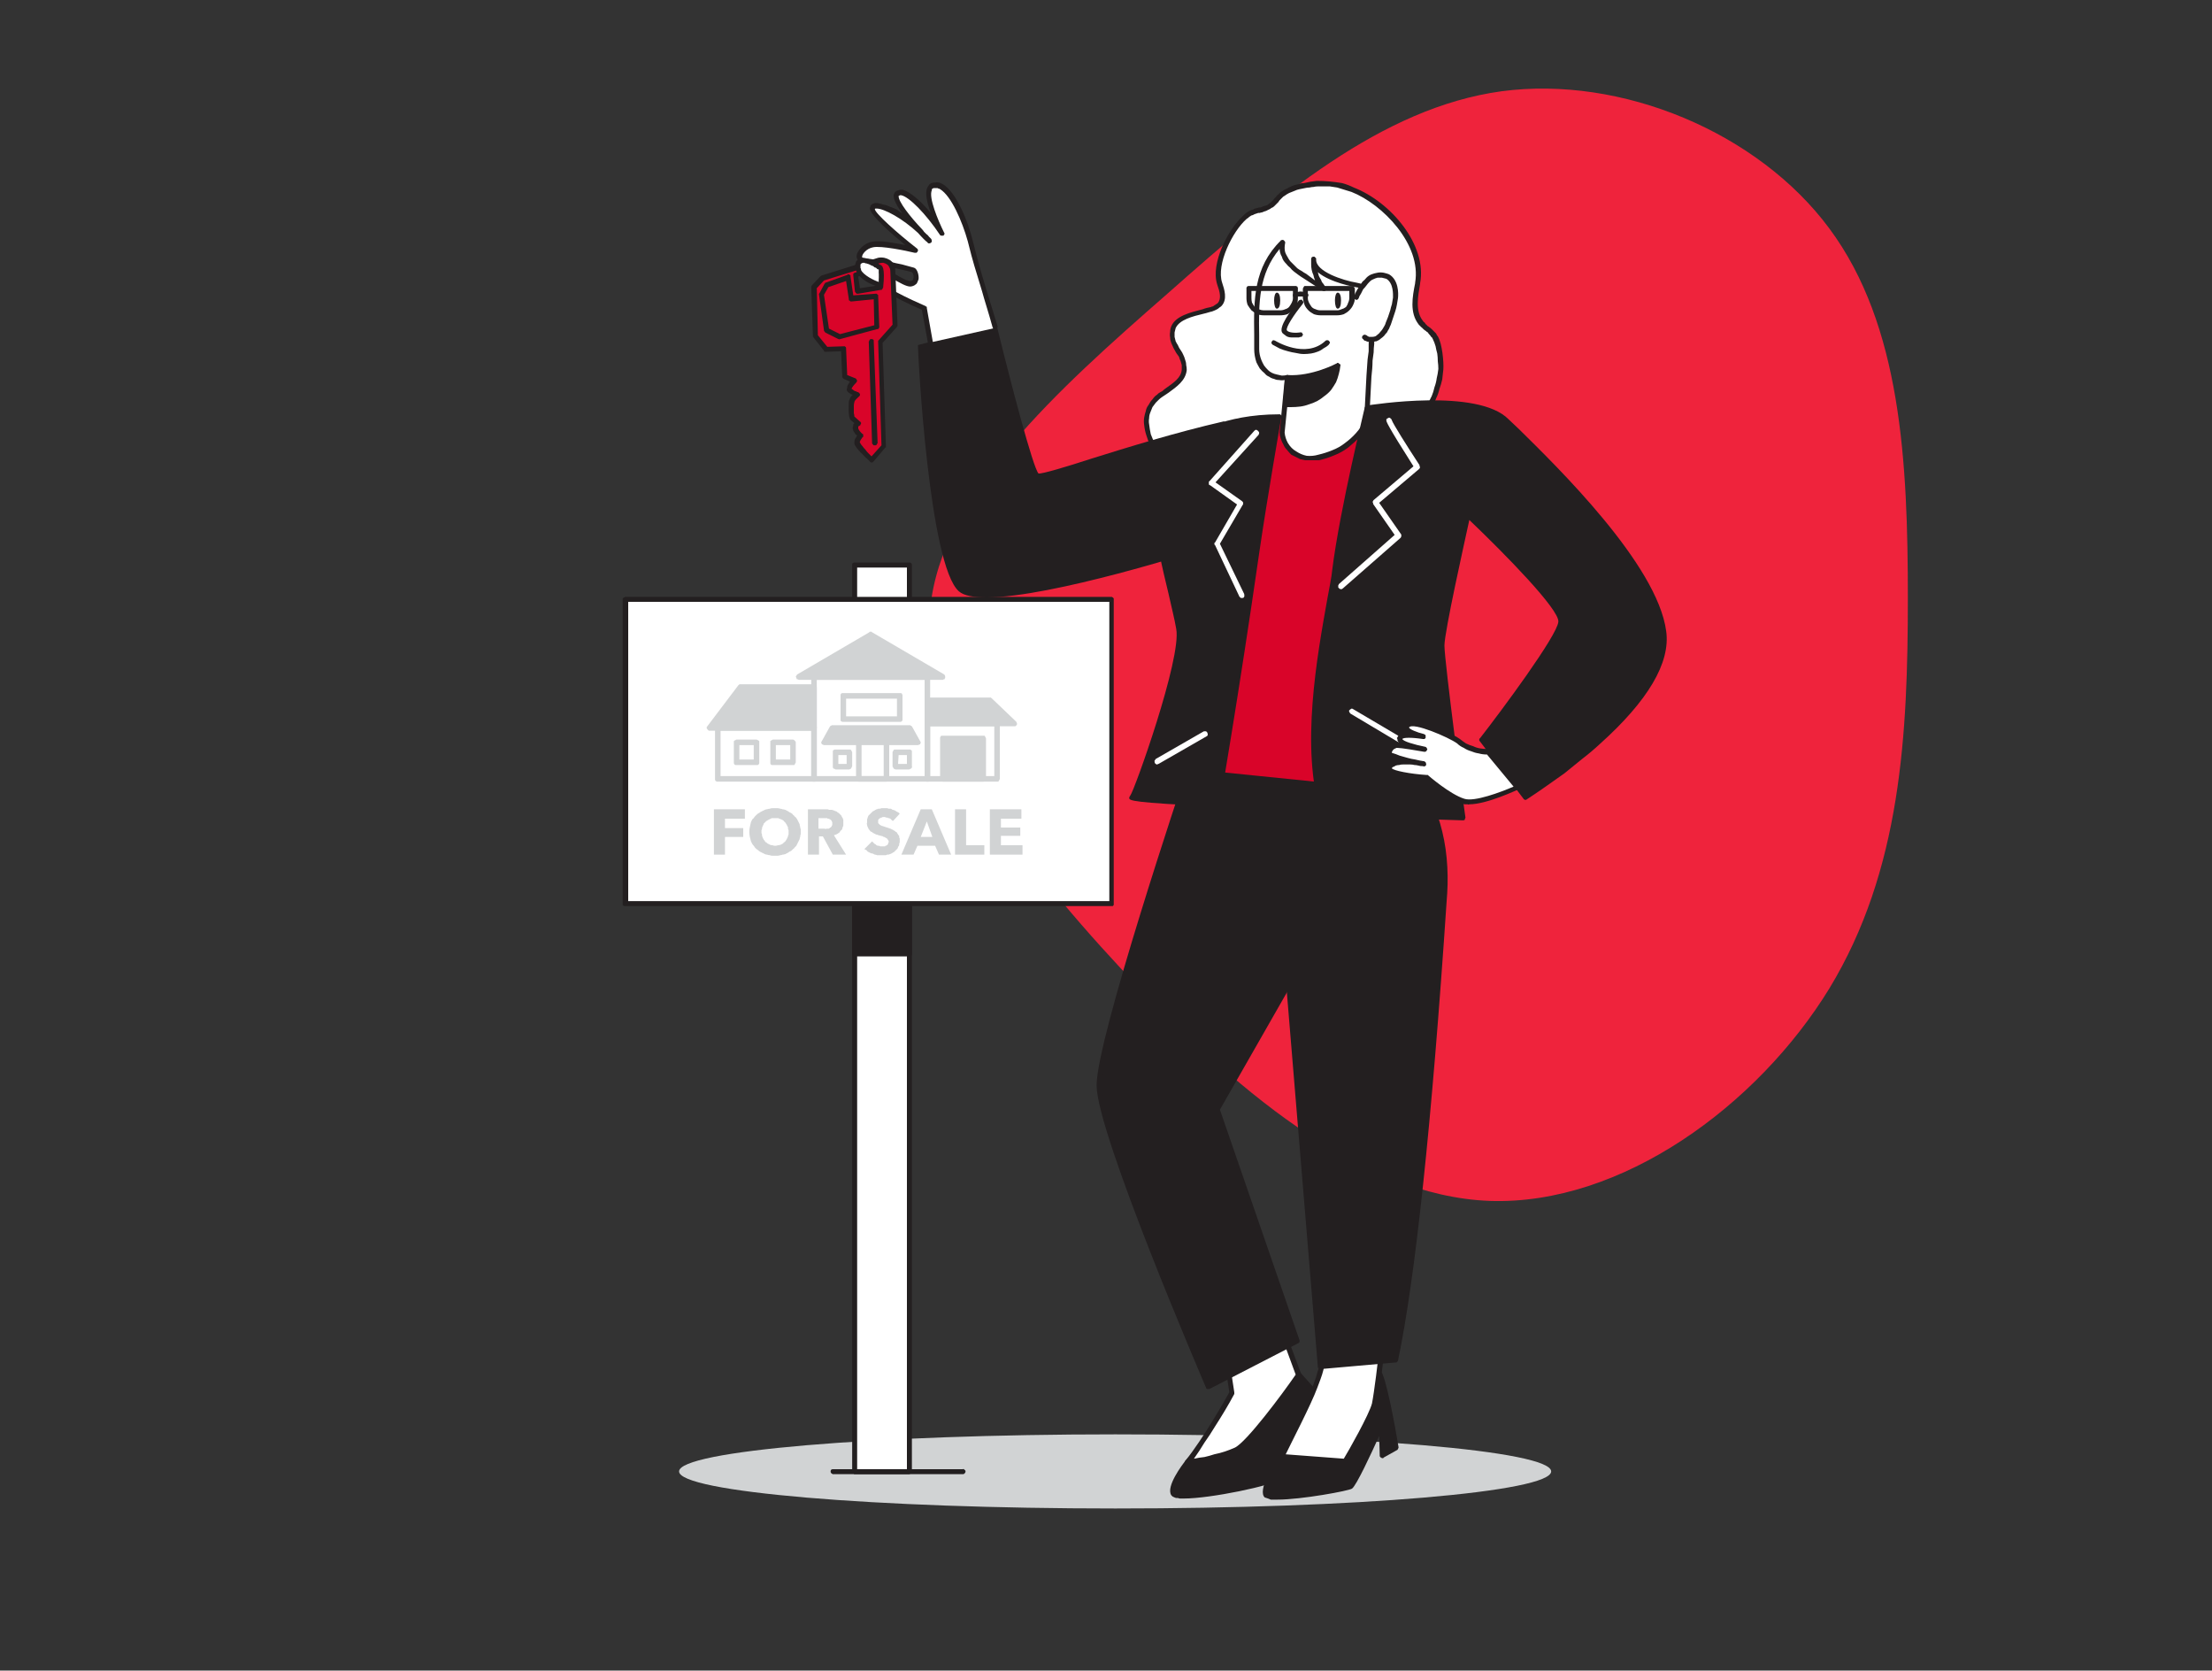 <svg version="1.2" xmlns="http://www.w3.org/2000/svg" viewBox="0 0 400 302" width="400" height="302">
	<rect x="0" y="0" width="400" height="302" fill="#333333" stroke="none"/>
	<title>icon__primary-svg</title>
	<style>
		.s0 { fill: #ef233c } 
		.s1 { fill: #d1d3d4 } 
		.s2 { fill: #ffffff } 
		.s3 { fill: #231f20 } 
		.s4 { fill: #d90429 } 
	</style>
	<path id="Layer" class="s0" d="m330.8 41.3c13 17.5 14.2 42.2 14.2 66.8 0 24.6-1.2 49.2-14.2 70.6-13 21.2-37.6 39.2-61.4 38.4-23.7-0.9-46.7-20.6-66.6-41.9-19.8-21.3-36.7-44.2-34.6-65.1 2-20.8 23-39.6 42.9-57 19.9-17.6 38.7-33.6 60.4-36.6 21.7-2.9 46.4 7.4 59.3 24.8z"/>
	<g id="_347_real_estate_agent_flatline">
		<path id="Layer" class="s1" d="m201.7 272.7c-43.6 0-78.9-3-78.9-6.7 0-3.7 35.3-6.7 78.9-6.7 43.5 0 78.8 3 78.8 6.7 0 3.7-35.3 6.7-78.8 6.7z"/>
		<path id="Layer" class="s2" d="m154.5 102.2h9.9v163.8h-9.9z"/>
		<path id="Layer" fill-rule="evenodd" class="s3" d="m164.4 266.5h-9.9q-0.1 0-0.1-0.1-0.1 0-0.2-0.1-0.1 0-0.1-0.1 0-0.1 0-0.2v-163.8q0-0.1 0-0.2 0-0.1 0.1-0.2 0.1 0 0.2-0.1 0 0 0.1 0h9.9q0.1 0 0.2 0 0.1 0.1 0.2 0.1 0 0.1 0.1 0.2 0 0.1 0 0.2v163.8q0 0.1 0 0.2-0.1 0.1-0.1 0.1-0.1 0.1-0.2 0.1-0.1 0.1-0.2 0.1zm-9.4-0.9h9v-163h-9z"/>
		<path id="Layer" class="s3" d="m154.5 145.4h9.9v27.1h-9.9z"/>
		<path id="Layer" fill-rule="evenodd" class="s3" d="m164.4 172.9h-9.9q-0.1 0-0.1 0-0.1 0-0.2-0.1 0-0.1-0.1-0.2 0 0 0-0.1v-27.1q0-0.1 0-0.2 0.1-0.1 0.1-0.2 0.1 0 0.2 0 0-0.1 0.1-0.1h9.9q0.1 0 0.2 0.1 0.1 0 0.2 0 0 0.1 0.1 0.2 0 0.1 0 0.2v27.1q0 0.1 0 0.1-0.1 0.1-0.1 0.2-0.1 0.1-0.2 0.1-0.1 0-0.2 0zm-9.4-0.9h9v-26.2h-9z"/>
		<path id="Layer" class="s2" d="m258.5 73.4q0.5-0.8 0.8-1.6 0.3-0.8 0.6-1.6 0.2-0.8 0.4-1.7 0.2-0.9 0.2-1.7 0.1-0.8 0-1.5 0-0.7-0.2-1.5-0.1-0.7-0.3-1.4-0.2-0.7-0.5-1.4c-0.6-1.1-1.8-1.7-2.6-2.7-1.5-2-1-4.7-0.5-7.1 1.2-7-5.6-14.5-11.8-16.9q-1-0.4-2.1-0.7-1.1-0.2-2.2-0.3-1.1-0.1-2.2-0.1-1.1 0.1-2.2 0.4-0.5 0-1 0.2-0.5 0.1-1 0.3-0.5 0.1-1 0.4-0.5 0.2-0.9 0.5c-1.1 0.8-1.6 1.9-2.8 2.5-1 0.5-1.9 0.5-2.9 0.9q-0.1 0.1-0.3 0.2-0.2 0.1-0.3 0.2-0.2 0.1-0.3 0.2-0.2 0.1-0.3 0.2c-2.6 2.4-5.7 8.4-4.6 12 0.4 1.3 0.9 2.8 0 3.8q-0.1 0.2-0.3 0.3-0.2 0.1-0.4 0.2-0.2 0.2-0.4 0.2-0.2 0.1-0.4 0.2c-3.4 1-9 1.6-6.4 6.8 0.6 1.3 1.7 2.7 1.5 4.2-0.2 2.7-3.7 3.6-5.5 5.6-2.7 3-1 8.1 2.1 10.8 4.9 4.1 12 4.3 18.5 3.9 6.8-0.5 13.8-1.4 19.8-4.6q1.5-0.8 2.9-1.8 1.3-0.9 2.5-2.1 1.3-1.2 2.3-2.5 1-1.3 1.8-2.8z"/>
		<path id="Layer" fill-rule="evenodd" class="s3" d="m224.8 87.8c-5.1 0-10.4-0.8-14.3-4.2q-0.8-0.6-1.4-1.4-0.6-0.8-1.1-1.7-0.4-0.8-0.7-1.8-0.3-0.9-0.4-1.9-0.1-0.6 0-1.3 0.1-0.6 0.3-1.2 0.1-0.6 0.5-1.1 0.3-0.6 0.7-1 0.2-0.3 0.5-0.6 0.3-0.2 0.6-0.5 0.3-0.2 0.7-0.4 0.3-0.3 0.6-0.5c1.4-1 2.8-1.9 2.9-3.4q0-0.4 0-0.8-0.1-0.4-0.2-0.7-0.2-0.4-0.3-0.8-0.2-0.3-0.5-0.7-0.2-0.4-0.5-0.9-0.2-0.4-0.4-0.9-0.2-0.5-0.2-1-0.1-0.5 0-1 0-0.5 0.2-1c0.8-1.9 3.4-2.5 5.7-3.1 0.5-0.2 1-0.3 1.5-0.4q0.1-0.1 0.3-0.1 0.2-0.1 0.3-0.2 0.2-0.1 0.3-0.2 0.2-0.1 0.3-0.2c0.7-0.8 0.4-2-0.1-3.4-1.2-3.8 2-10 4.7-12.4q0.2-0.2 0.3-0.3 0.2-0.2 0.4-0.3 0.1-0.1 0.3-0.2 0.2-0.1 0.4-0.2 0.2-0.1 0.4-0.1 0.1-0.1 0.3-0.2 0.2 0 0.4-0.1 0.2 0 0.3-0.1 0.2 0 0.4 0 0.2-0.1 0.4-0.2 0.1 0 0.3-0.1 0.2 0 0.4-0.1 0.2-0.1 0.4-0.3 0.2-0.1 0.4-0.3 0.1-0.1 0.3-0.3 0.2-0.2 0.3-0.4 0.2-0.1 0.3-0.3 0.1-0.2 0.3-0.3 0.2-0.2 0.3-0.3 0.2-0.2 0.4-0.3 0.4-0.3 0.9-0.5 0.5-0.3 1-0.5 0.5-0.2 1.1-0.3 0.5-0.2 1-0.2 1.2-0.3 2.3-0.4 1.2 0 2.3 0.1 1.1 0.1 2.3 0.3 1.1 0.3 2.1 0.8c6.7 2.6 13.3 10.4 12 17.3v0.1c-0.4 2.3-0.9 4.9 0.5 6.7q0.1 0.2 0.3 0.3 0.1 0.1 0.2 0.3 0.2 0.1 0.3 0.3 0.2 0.1 0.3 0.2 0.3 0.2 0.5 0.4 0.2 0.2 0.4 0.4 0.2 0.2 0.4 0.4 0.1 0.3 0.3 0.5c0.8 1.3 1.1 4.7 1 6q-0.1 0.9-0.2 1.8-0.2 0.9-0.5 1.7-0.2 0.9-0.6 1.7-0.3 0.9-0.7 1.6-0.9 1.5-1.9 2.9-1.1 1.3-2.3 2.5-1.3 1.2-2.7 2.2-1.4 1-2.9 1.8c-6.2 3.3-13.6 4.2-20 4.6-1.4 0.1-2.9 0.2-4.4 0.2zm14.3-54.1q-0.4 0-0.8 0-0.4 0-0.8 0.1-0.3 0-0.7 0.1-0.4 0-0.8 0.1-0.5 0.1-1 0.2-0.5 0.1-0.9 0.3-0.5 0.2-1 0.4-0.4 0.2-0.8 0.5-0.2 0.1-0.3 0.2-0.2 0.2-0.3 0.3-0.1 0.1-0.3 0.3-0.1 0.1-0.2 0.3-0.2 0.2-0.4 0.4-0.2 0.2-0.4 0.4-0.2 0.2-0.5 0.3-0.2 0.2-0.5 0.3-0.2 0.1-0.4 0.2-0.2 0.1-0.3 0.1-0.2 0.1-0.5 0.2-0.2 0-0.4 0.1-0.1 0-0.3 0-0.2 0.1-0.3 0.1-0.2 0.1-0.3 0.1-0.2 0.1-0.4 0.2-0.1 0-0.3 0.1-0.1 0.1-0.3 0.2-0.1 0.1-0.2 0.2-0.2 0.1-0.3 0.2c-2.5 2.2-5.5 8.2-4.4 11.5 0.4 1.2 1 3-0.1 4.2q-0.2 0.2-0.4 0.3-0.2 0.2-0.4 0.3-0.2 0.1-0.4 0.2-0.3 0.1-0.5 0.2c-0.5 0.1-1 0.3-1.5 0.4-2.1 0.5-4.4 1.1-5.1 2.6q-0.1 0.4-0.2 0.8 0 0.4 0 0.8 0.1 0.4 0.2 0.8 0.2 0.4 0.4 0.7 0.2 0.5 0.5 0.9 0.3 0.4 0.5 0.9 0.2 0.4 0.3 0.8 0.2 0.5 0.2 1 0.1 0.4 0.1 0.9c-0.2 1.9-1.8 3-3.3 4.1q-0.3 0.2-0.6 0.4-0.3 0.2-0.6 0.4-0.3 0.2-0.6 0.5-0.2 0.2-0.5 0.5-0.3 0.4-0.6 0.8-0.2 0.5-0.4 1-0.2 0.5-0.2 1-0.1 0.6 0 1.1 0.1 0.9 0.3 1.8 0.3 0.8 0.7 1.6 0.4 0.8 1 1.5 0.6 0.7 1.2 1.3c4.9 4.1 11.9 4.2 18.2 3.8 6.2-0.4 13.4-1.3 19.6-4.5q1.4-0.8 2.8-1.7 1.3-1 2.5-2.1 1.2-1.2 2.2-2.5 1-1.3 1.8-2.7 0.4-0.8 0.8-1.6 0.3-0.7 0.5-1.6 0.3-0.8 0.4-1.6 0.2-0.8 0.3-1.7 0-0.7-0.1-1.4 0-0.7-0.1-1.4-0.2-0.7-0.3-1.3-0.2-0.7-0.5-1.3-0.1-0.3-0.3-0.4-0.1-0.2-0.3-0.4-0.2-0.2-0.3-0.4-0.2-0.1-0.4-0.3-0.2-0.1-0.4-0.3-0.1-0.1-0.3-0.3-0.2-0.1-0.3-0.3-0.2-0.1-0.3-0.3c-1.6-2.1-1.1-4.9-0.6-7.4v-0.1c1.2-6.9-5.9-14.2-11.5-16.4q-0.6-0.2-1.3-0.4-0.6-0.2-1.3-0.4-0.6-0.1-1.3-0.2-0.7 0-1.4 0z"/>
		<path id="Layer" class="s3" d="m214.8 264.3c0 0-3.5 4.4-2.6 5.8 0.9 1.4 17.3-1.6 19.4-3.1 2.1-1.5 8.2-12.1 8.3-12.4 0.1-0.4-5-6-5-6z"/>
		<path id="Layer" fill-rule="evenodd" class="s3" d="m214.1 270.9q-0.2 0-0.4 0-0.2 0-0.3 0-0.2 0-0.4-0.1-0.1 0-0.3 0-0.1 0-0.3-0.1-0.1 0-0.2-0.1-0.1 0-0.2-0.1-0.1-0.1-0.2-0.2c-1-1.6 2-5.5 2.6-6.3q0 0 0.1 0 0 0 0 0 0 0 0 0 0 0 0-0.1l20.1-15.7q0.1-0.1 0.1-0.1 0.1 0 0.2 0 0.1 0 0.2 0 0 0 0.1 0.1c5.3 5.8 5.2 6.2 5.1 6.4-0.1 0.5-6.3 11.2-8.5 12.7-1.7 1.3-13 3.6-17.7 3.6zm1-6.3c-1.3 1.7-3 4.5-2.6 5.3 1.2 0.9 16.6-1.7 18.8-3.3 1.8-1.3 7.4-10.6 8.1-12.1-0.4-0.6-2.5-3.1-4.6-5.4z"/>
		<path id="Layer" class="s3" d="m231.7 263.3c0-0.1-3.9 6-2.6 7.1 1.2 1 14.3-1 15.2-1.7 1-0.6 5.5-11 5.5-11l0.2 5.5 2.5-1.5c0 0-2.2-12.8-3.1-13.6-0.9-0.9-17.7 15.1-17.7 15.1z"/>
		<path id="Layer" fill-rule="evenodd" class="s3" d="m231 271.1q-0.3 0-0.6 0-0.3 0-0.6 0-0.2-0.1-0.5-0.2-0.3-0.1-0.6-0.2c-1.3-1.2 1.4-5.8 2.6-7.7q0 0 0 0 0 0 0.1 0 0 0 0-0.1 0 0 0 0c17-16.3 17.9-15.5 18.2-15.2 1 0.8 2.8 10.8 3.3 13.9q0 0.1 0 0.1 0 0.1-0.1 0.2 0 0 0 0.1-0.1 0-0.1 0.1l-2.5 1.4q0 0.1-0.1 0.1-0.1 0-0.1 0-0.1 0-0.1 0-0.1 0-0.1-0.1-0.1 0-0.1 0-0.1-0.1-0.1-0.1 0-0.1-0.1-0.1 0-0.1 0-0.1l-0.1-3.6c-1.5 3.3-4.1 8.9-4.9 9.5-0.5 0.4-9.2 2-13.5 2zm1-7.6c-1.9 3.1-3.2 6.1-2.7 6.5 1 0.8 13.5-0.9 14.7-1.6 0.6-0.5 3.2-5.9 5.4-10.9q0-0.1 0.1-0.1 0-0.1 0.1-0.1 0 0 0.1-0.1 0.1 0 0.2 0 0 0.1 0.1 0.1 0.1 0 0.1 0.1 0.1 0.1 0.1 0.1 0 0.1 0 0.2l0.2 4.7 1.5-1c-1-5.7-2.2-11.9-2.8-13-1.5 0.7-9.8 8.2-17 15.1z"/>
		<path id="Layer" class="s2" d="m221.7 245l1.1 6.8c0 0-4.5 8.4-8 12.6 0 0 6-0.9 8.7-2.2 2.7-1.3 11.4-13.6 11.4-13.6l-3.5-9.4z"/>
		<path id="Layer" fill-rule="evenodd" class="s3" d="m214.8 264.8q-0.1 0-0.1-0.1-0.1 0-0.1 0-0.1 0-0.1-0.1-0.1 0-0.1-0.1 0 0-0.1-0.1 0-0.1 0-0.1 0-0.1 0-0.2 0.1 0 0.1-0.1c3.1-3.8 7.3-11.2 7.9-12.3l-1-6.7q-0.1-0.1 0-0.1 0-0.1 0-0.2 0 0 0.1-0.1 0 0 0.1-0.1l9.6-5.8q0.1 0 0.1 0 0.1-0.1 0.1-0.1 0.1 0 0.1 0.1 0.1 0 0.1 0 0.1 0 0.1 0 0.1 0.1 0.1 0.1 0 0 0.1 0.1 0 0 0 0.1l3.5 9.4q0 0 0 0.1 0 0 0 0.1 0 0.1 0 0.1 0 0.1 0 0.1c-0.4 0.5-8.7 12.4-11.6 13.8-2.8 1.3-8.6 2.1-8.8 2.2zm7.4-19.6l1 6.5q0 0 0 0.1 0 0 0 0 0 0.1 0 0.1 0 0 0 0.1-0.8 1.5-1.7 3-0.9 1.5-1.8 2.9-0.9 1.5-1.9 2.9-0.9 1.5-1.9 2.9 0.9-0.2 1.9-0.3 0.9-0.2 1.8-0.5 1-0.2 1.9-0.5 0.9-0.3 1.8-0.7c2.1-1 8.6-9.7 11-13.2l-3.2-8.7z"/>
		<path id="Layer" class="s2" d="m239.6 243.9q-0.1 0.9-0.3 1.7-0.2 0.9-0.4 1.8-0.3 0.8-0.5 1.7-0.3 0.8-0.6 1.7c-1.3 3.5-6.1 12.4-6.1 12.4l11.5 1c0 0 4.8-8 5.3-10.3 0.6-2.4 1.4-10.3 1.4-10.3z"/>
		<path id="Layer" fill-rule="evenodd" class="s3" d="m243.2 264.7l-11.5-1q0 0-0.1-0.1 0 0-0.1 0 0 0-0.1-0.1 0 0 0-0.1-0.1 0-0.1-0.1 0 0 0-0.1 0 0 0-0.1 0-0.1 0.1-0.1c0-0.1 4.7-9 6-12.4q0.3-0.9 0.6-1.7 0.2-0.8 0.5-1.7 0.2-0.8 0.4-1.7 0.2-0.8 0.3-1.7 0-0.1 0.1-0.2 0 0 0.1-0.1 0 0 0.1-0.1 0.1 0 0.2 0l10.2-0.3q0.1 0 0.1 0 0.1 0 0.1 0 0.1 0.1 0.1 0.1 0 0 0.1 0 0 0.1 0 0.1 0.1 0.1 0.1 0.1 0 0.1 0 0.1 0 0.1 0 0.1c0 0.3-0.9 8-1.4 10.3-0.5 2.3-5.1 10.2-5.3 10.5q-0.1 0.1-0.1 0.1-0.1 0.1-0.1 0.1-0.1 0-0.1 0.1-0.1 0-0.2 0zm-10.8-1.8l10.6 0.8c0.8-1.3 4.6-8 5.1-10 0.4-2 1.1-7.8 1.3-9.6l-9.4 0.2q-0.1 0.9-0.3 1.7-0.2 0.8-0.4 1.7-0.2 0.8-0.5 1.6-0.3 0.8-0.6 1.6c-1.1 3-4.7 9.9-5.7 12z"/>
		<path id="Layer" class="s3" d="m254.6 137.7q1.8 2.5 3.1 5.4 1.4 2.8 2.2 5.9 0.9 3 1.2 6.1 0.3 3.2 0.1 6.3c-0.8 11.7-4 61.4-8.9 84.5l-13.6 1.1-6.5-78.6 1.2-29.5z"/>
		<path id="Layer" fill-rule="evenodd" class="s3" d="m238.7 247.4q0 0.1 0 0-0.1 0-0.1 0-0.1 0-0.1 0 0 0 0-0.1-0.1 0-0.1 0 0 0-0.1-0.1 0 0 0-0.1 0 0 0-0.1l-6.5-78.5 1.2-29.7q0 0 0-0.1 0.1-0.1 0.1-0.1 0.1-0.1 0.2-0.1 0-0.1 0.1-0.1l21.2-1.2q0 0 0.1 0 0 0 0.1 0.1 0 0 0.1 0 0 0 0 0.1 1.9 2.6 3.3 5.5 1.3 2.9 2.2 5.9 0.9 3.1 1.2 6.3 0.3 3.2 0.1 6.4l-0.1 1.4c-2.7 40.4-5.7 68.3-8.8 83.1q0 0-0.1 0.1 0 0.1-0.1 0.1 0 0.1-0.1 0.1 0 0-0.1 0l-13.6 1.2zm-4.9-108.2l-1.1 29.2 6.4 78 12.8-1c3.1-14.8 6.1-42.6 8.8-82.6v-1.5q0.2-3.1-0.1-6.2-0.3-3-1.1-6-0.8-3-2.1-5.8-1.3-2.7-3.1-5.3z"/>
		<path id="Layer" class="s3" d="m238.2 138.2l-23.3 1.3c0 0-16.1 48.1-16.1 56.7 0 8.6 19.7 54.5 19.7 54.5l16.1-8.3-14.5-41.9 21.3-37.2z"/>
		<path id="Layer" fill-rule="evenodd" class="s3" d="m218.5 251.1h-0.2q0 0 0 0-0.1 0-0.1-0.1 0 0-0.1 0 0-0.1 0-0.1c-0.8-1.9-19.8-46.1-19.8-54.7 0-8.5 15.6-54.9 16.2-56.8q0-0.1 0.1-0.2 0 0 0.1-0.1 0 0 0.1 0 0.1 0 0.1 0l23.3-1.3q0.1-0.1 0.1 0 0.1 0 0.2 0.1 0 0 0.1 0.1 0 0 0 0.1l3.3 25.1q0 0 0 0.1 0 0 0 0.1-0.1 0-0.1 0 0 0.1 0 0.1l-21.2 37.1 14.4 41.7q0 0.1 0 0.2 0 0 0 0.1 0 0.1-0.1 0.1 0 0.1-0.1 0.1l-16.1 8.3q-0.1 0-0.1 0 0 0 0 0 0 0-0.1 0 0 0 0 0zm-3.2-111.2c-1.4 4-16.1 48.2-16.1 56.3 0 8.1 17.5 49.2 19.5 53.9l15.4-7.9-14.4-41.5q0-0.1-0.1-0.1 0-0.1 0-0.1 0-0.1 0-0.1 0.1-0.1 0.1-0.1l21.3-37.1-3.2-24.6z"/>
		<path id="Layer" class="s3" d="m218 98.7c0 0-39 12.5-44.3 7.9-5.2-4.6-7.2-43.9-7.2-43.9l13.4-3.4c0 0 6.4 25.9 7.7 26.7 1.2 0.7 17.5-5.7 33.8-9.3"/>
		<path id="Layer" class="s3" d="m178.4 108c-2.3 0-4.1-0.3-5-1.1-5.4-4.7-7.4-42.6-7.4-44.2q0-0.1 0-0.1 0-0.1 0-0.2 0.1 0 0.2-0.1 0 0 0.1 0l13.4-3.5q0.1 0 0.2 0 0.1 0 0.2 0 0 0.1 0.1 0.2 0 0 0.1 0.1c2.4 9.8 6.5 25.5 7.5 26.5 0.6 0.1 5-1.2 9.6-2.7 6.4-2 15.1-4.7 23.8-6.7q0.1 0 0.2 0 0.1 0 0.1 0.1 0.1 0 0.2 0.1 0 0 0 0.1 0.1 0.1 0 0.2 0 0.1 0 0.2-0.1 0-0.1 0.1-0.1 0-0.2 0.1c-8.7 2-17.4 4.7-23.7 6.7-7.7 2.4-9.7 3-10.4 2.5-1.3-0.8-6.2-20-7.8-26.5l-12.6 3.2c0.2 4 2.2 39 7 43.2 4.2 3.7 33-4.5 43.9-8q0 0 0.1 0 0.1 0 0.2 0.1 0.1 0 0.1 0.1 0.1 0 0.1 0.1 0 0.1 0 0.2 0 0.1 0 0.2-0.1 0-0.1 0.1-0.1 0-0.2 0.1c-1.3 0.4-27.8 8.9-39.6 8.9z"/>
		<path id="Layer" class="s4" d="m231.3 75.3c0 0-9.8 8.6-11.3 15.3-1.5 6.7-2 48.7-2 48.7l29.6 3c0 0-2.2-46.5 1-54.4 3.3-8 4.4-11.8 4.4-11.8z"/>
		<path id="Layer" class="s2" d="m232.8 68.3l-1 9.8c0 0 0.5 5.6 6.7 4.5q1.3-0.2 2.6-0.8 1.3-0.6 2.4-1.4 1.1-0.8 2-1.8 0.9-1.1 1.6-2.3 0.1-0.3 0.1-0.6 0-0.4 0.1-0.7 0-0.3 0-0.6 0-0.3-0.1-0.6l0.3-5.8c0.2-2.9 0.6-6 0.5-8.9-0.1-3.5 1.2-7-2.8-7.6-1.9-0.3-7.8-1.9-7.7-4.7q0 0.7 0.1 1.4 0.1 0.8 0.3 1.4 0.3 0.7 0.6 1.4 0.4 0.6 0.8 1.1l-3.4-2.2q-0.4-0.3-0.8-0.6-0.4-0.2-0.8-0.6-0.4-0.3-0.7-0.6-0.4-0.3-0.7-0.7-0.3-0.4-0.6-0.8-0.2-0.4-0.3-0.9-0.2-0.5-0.2-1 0-0.5 0.1-0.9c-5.4 5.4-4.6 12.2-4.6 19.3-0.1 3.1 2.1 5.6 5.5 5.2z"/>
		<path id="Layer" fill-rule="evenodd" class="s3" d="m236.9 83.2q-0.4 0-0.9 0-0.4-0.1-0.9-0.2-0.4-0.2-0.8-0.4-0.4-0.2-0.8-0.4-0.4-0.4-0.8-0.9-0.4-0.4-0.6-0.9-0.3-0.5-0.5-1.1-0.2-0.6-0.2-1.1l0.9-9.5q-0.5 0.1-1 0-0.5 0-0.9-0.2-0.5-0.1-0.9-0.4-0.5-0.2-0.8-0.6-0.5-0.4-0.9-0.9-0.3-0.5-0.6-1.1-0.2-0.6-0.3-1.2-0.1-0.6-0.1-1.2 0-1.3 0-2.6c-0.1-6.3-0.1-12.2 4.8-17q0-0.1 0.1-0.1 0.1 0 0.1 0 0.1-0.1 0.2 0 0.1 0 0.1 0 0.1 0 0.1 0.1 0.1 0.1 0.1 0.1 0.1 0.1 0.1 0.2 0 0 0 0.1-0.1 0.5-0.1 0.9 0 0.4 0.1 0.8 0.2 0.5 0.4 0.8 0.2 0.4 0.5 0.8 0.3 0.3 0.6 0.6 0.4 0.4 0.7 0.7 0.4 0.3 0.8 0.5 0.4 0.3 0.8 0.5l1.6 1.2q-0.2-0.5-0.3-1-0.2-0.4-0.3-0.9-0.1-0.5-0.1-1 0-0.5 0-1 0-0.1 0-0.1 0.1-0.1 0.1-0.2 0.1 0 0.2-0.1 0.1 0 0.2 0 0.1 0 0.1 0 0.1 0.1 0.2 0.2 0 0 0.1 0.1 0 0.1 0 0.2c-0.1 2.2 4.9 3.8 7.3 4.2 3.5 0.6 3.4 3.3 3.3 6 0 0.7-0.1 1.4-0.1 2.1q0 0.8 0 1.5 0 0.8 0 1.5-0.1 0.8-0.1 1.5-0.1 0.8-0.2 1.5c0 1-0.1 2-0.2 2.9l-0.3 5.8q0 0.3 0 0.7 0 0.2 0 0.5 0 0.2 0 0.5 0 0.3-0.1 0.5 0 0.2-0.1 0.5-0.7 1.3-1.6 2.4-1 1-2.1 1.9-1.2 0.9-2.5 1.4-1.4 0.6-2.8 0.9-0.2 0-0.4 0-0.2 0-0.4 0-0.2 0-0.4 0-0.2 0-0.4 0zm-4.6-5q0.1 1 0.6 1.9 0.6 1 1.5 1.5 0.9 0.6 1.9 0.8 1.1 0.1 2.1-0.2 1.3-0.3 2.5-0.8 1.3-0.5 2.3-1.3 1.1-0.8 2-1.8 0.9-1 1.5-2.2 0-0.2 0.1-0.4 0-0.2 0-0.4 0-0.2 0-0.4 0-0.2 0-0.4 0-0.4 0-0.8l0.3-5.8q0.1-1.5 0.2-2.9 0.1-0.7 0.2-1.5 0-0.7 0-1.4 0.1-0.8 0.1-1.5 0-0.7 0-1.5c0-0.7 0-1.5 0.1-2.2 0.1-2.9 0.1-4.6-2.6-5 0 0-4.6-0.8-6.8-2.7q0.1 0.4 0.2 0.7 0.2 0.4 0.4 0.7 0.1 0.4 0.4 0.7 0.2 0.3 0.4 0.6 0.1 0 0.1 0.1 0 0.1 0 0.2 0 0.1 0 0.1 0 0.1-0.1 0.2 0 0-0.1 0.1-0.1 0-0.2 0-0.1 0-0.1 0-0.1 0-0.2-0.1l-3.4-2.2q-0.5-0.3-0.9-0.6-0.4-0.3-0.8-0.6-0.4-0.3-0.7-0.7-0.4-0.3-0.7-0.7-0.3-0.3-0.5-0.6-0.2-0.3-0.3-0.7-0.2-0.3-0.3-0.7-0.1-0.3-0.1-0.7c-3.8 4.5-3.8 9.8-3.7 15.5q0 1.3 0 2.6 0 0.5 0.1 1 0.1 0.5 0.3 1 0.2 0.5 0.5 1 0.3 0.4 0.7 0.8 0.3 0.3 0.7 0.5 0.4 0.2 0.9 0.3 0.4 0.1 0.9 0.2 0.5 0 0.9-0.1 0.1 0 0.1 0 0.1 0 0.1 0 0.1 0 0.1 0.1 0.1 0 0.1 0 0.1 0.1 0.1 0.1 0 0 0 0.1 0 0 0.1 0.1 0 0 0 0.1l-1 9.9z"/>
		<path id="Layer" class="s3" d="m232.4 73.1q0.9 0.1 1.8 0 0.9 0 1.8-0.3 0.9-0.2 1.7-0.6 0.8-0.4 1.5-1 0.6-0.4 1.1-1 0.5-0.6 0.8-1.3 0.4-0.6 0.6-1.3 0.2-0.8 0.2-1.5c0.1-0.5-4.6 2.5-9.1 2.2z"/>
		<path id="Layer" fill-rule="evenodd" class="s3" d="m233.4 73.6q-0.1 0-0.2 0-0.2 0-0.3 0-0.1 0-0.3 0-0.1 0-0.3-0.1 0 0-0.1 0-0.1-0.1-0.1-0.1-0.1-0.1-0.1-0.2 0 0 0-0.1l0.4-4.9q0-0.1 0-0.2 0.1 0 0.1-0.1 0.1 0 0.2-0.1 0.1 0 0.1 0c4.4 0.3 8.9-2.1 8.9-2.1q0.1 0 0.1-0.1 0.1 0 0.1 0 0.1 0 0.1 0 0.1 0.1 0.1 0.1 0.1 0 0.1 0.1 0.1 0 0.1 0 0 0.1 0.1 0.1 0 0.1 0 0.1-0.1 0.9-0.3 1.6-0.2 0.8-0.5 1.5-0.4 0.7-0.9 1.4-0.5 0.6-1.2 1.1-0.6 0.5-1.3 0.9-0.8 0.4-1.5 0.6-0.8 0.3-1.6 0.4-0.8 0.1-1.7 0.1zm-0.5-0.9q0.8 0.1 1.6 0 0.8-0.1 1.6-0.3 0.8-0.3 1.5-0.6 0.7-0.4 1.3-0.9 0.5-0.4 0.9-0.9 0.4-0.4 0.7-0.9 0.4-0.6 0.6-1.1 0.2-0.6 0.3-1.2-0.9 0.5-1.9 0.8-1 0.4-2.1 0.6-1 0.3-2.1 0.4-1 0.1-2.1 0.1z"/>
		<path id="Layer" class="s3" d="m234.2 61q-0.4 0-0.7 0-0.3 0-0.6-0.1-0.3-0.1-0.5-0.3-0.3-0.2-0.5-0.4c-0.8-1 1.5-4.1 3-5.9q0.1-0.1 0.3-0.1 0.2-0.1 0.3 0.1 0.1 0.1 0.2 0.3 0 0.1-0.1 0.3c-1.7 2.1-3.1 4.3-2.9 4.8 0.3 0.5 1.7 0.5 2.4 0.4q0-0.1 0.1 0 0.1 0 0.2 0 0.1 0.1 0.1 0.2 0 0 0.1 0.1 0 0.1 0 0.2-0.1 0.1-0.1 0.1-0.1 0.1-0.1 0.2-0.1 0-0.2 0-0.1 0-0.3 0.1-0.1 0-0.2 0-0.2 0-0.3 0-0.1 0-0.2 0z"/>
		<path id="Layer" class="s2" d="m245.2 53.8q0.2-0.5 0.4-0.9 0.3-0.4 0.5-0.8 0.3-0.4 0.6-0.8 0.3-0.4 0.7-0.7 0.3-0.3 0.8-0.6 0.4-0.2 0.9-0.2 0.5-0.1 0.9 0 0.5 0 1 0.3c1.2 0.7 1.4 2.4 1.3 3.8q-0.1 0.6-0.2 1.2-0.1 0.6-0.3 1.2-0.1 0.5-0.3 1.1-0.2 0.6-0.5 1.1-0.1 0.4-0.3 0.7-0.1 0.3-0.3 0.6-0.2 0.3-0.5 0.6-0.2 0.2-0.5 0.5-0.3 0.2-0.6 0.3-0.3 0.2-0.7 0.2-0.3 0-0.7-0.1-0.3-0.1-0.6-0.3"/>
		<path id="Layer" class="s3" d="m247.9 61.8q-0.2 0-0.4 0-0.2 0-0.4-0.1-0.1-0.1-0.3-0.1-0.2-0.1-0.3-0.3-0.2-0.1-0.2-0.3 0-0.2 0.1-0.3 0.1-0.1 0.3-0.2 0.2 0 0.4 0.1 0.2 0.2 0.5 0.3 0.2 0 0.5 0 0.3 0 0.6-0.1 0.2-0.1 0.4-0.3 0.3-0.2 0.5-0.5 0.2-0.2 0.4-0.5 0.2-0.3 0.3-0.5 0.2-0.3 0.3-0.7 0.2-0.5 0.4-1 0.2-0.6 0.4-1.2 0.1-0.5 0.3-1.1 0.1-0.6 0.2-1.2c0-0.6 0.1-2.6-1.2-3.4q-0.4-0.1-0.8-0.2-0.4 0-0.8 0-0.4 0.1-0.8 0.3-0.3 0.1-0.6 0.4-0.4 0.4-0.6 0.7-0.3 0.4-0.6 0.7-0.2 0.4-0.4 0.8-0.3 0.4-0.4 0.8-0.1 0.1-0.1 0.2-0.1 0-0.2 0.1-0.1 0-0.2 0-0.1 0-0.1-0.1-0.1 0-0.2-0.1 0 0-0.1-0.1 0-0.1 0-0.2 0-0.1 0.1-0.2 0.1-0.4 0.4-0.9 0.2-0.4 0.5-0.8 0.3-0.5 0.6-0.9 0.4-0.3 0.7-0.7 0.4-0.4 0.9-0.6 0.5-0.2 1.1-0.3 0.5-0.1 1.1 0 0.5 0.1 1 0.3c1.7 1 1.7 3.4 1.6 4.3q-0.1 0.6-0.2 1.2-0.1 0.6-0.3 1.2-0.2 0.6-0.4 1.2-0.2 0.6-0.4 1.2-0.2 0.4-0.3 0.7-0.2 0.3-0.4 0.7-0.3 0.3-0.5 0.6-0.3 0.3-0.6 0.5-0.2 0.2-0.4 0.3-0.2 0.1-0.4 0.2-0.3 0-0.5 0.1-0.3 0-0.5 0z"/>
		<path id="Layer" class="s3" d="m241.9 55.8c-0.3 0-0.5-0.6-0.5-1.5 0-0.8 0.2-1.4 0.5-1.4 0.4 0 0.6 0.6 0.6 1.4 0 0.9-0.2 1.5-0.6 1.5z"/>
		<path id="Layer" class="s3" d="m230.9 55.8c-0.3 0-0.5-0.6-0.5-1.5 0-0.8 0.2-1.4 0.5-1.4 0.4 0 0.6 0.6 0.6 1.4 0 0.9-0.2 1.5-0.6 1.5z"/>
		<path id="Layer" fill-rule="evenodd" class="s3" d="m231.5 57h-3q-0.6 0-1.2-0.2-0.5-0.3-1-0.7-0.4-0.5-0.7-1-0.2-0.6-0.2-1.2v-1.8q0 0 0-0.1 0.1-0.1 0.1-0.2 0.1 0 0.2-0.1 0.1 0 0.1 0h8.5q0 0 0.1 0 0.1 0.1 0.2 0.1 0 0.1 0.1 0.2 0 0.1 0 0.1v1.8q0 0.6-0.2 1.2-0.3 0.5-0.7 1-0.5 0.4-1 0.7-0.6 0.2-1.3 0.2zm-5.2-4.4v1.3q0 0.4 0.1 0.8 0.2 0.4 0.5 0.8 0.3 0.3 0.7 0.4 0.5 0.2 0.9 0.2h3q0.5 0 0.9-0.2 0.4-0.1 0.7-0.4 0.3-0.4 0.5-0.8 0.2-0.4 0.2-0.8v-1.3z"/>
		<path id="Layer" fill-rule="evenodd" class="s3" d="m241.8 57h-3q-0.6 0-1.2-0.2-0.6-0.3-1-0.7-0.5-0.5-0.7-1-0.2-0.6-0.3-1.2v-1.8q0.1 0 0.1-0.1 0-0.1 0.1-0.2 0 0 0.1-0.1 0.1 0 0.2 0h8.4q0.1 0 0.2 0 0.1 0.1 0.1 0.1 0.1 0.1 0.1 0.2 0.1 0.1 0.1 0.1v1.8q0 0.6-0.3 1.2-0.2 0.5-0.7 1-0.4 0.4-1 0.7-0.6 0.2-1.2 0.2zm-5.3-4.4v1.3q0 0.4 0.2 0.8 0.2 0.4 0.5 0.8 0.3 0.3 0.7 0.4 0.4 0.2 0.9 0.2h3q0.4 0 0.8-0.2 0.4-0.1 0.8-0.4 0.3-0.4 0.4-0.8 0.2-0.4 0.2-0.9v-1.2z"/>
		<path id="Layer" class="s3" d="m236.2 53.8q0 0-0.1 0 0 0 0 0-0.1 0-0.1 0 0-0.1 0-0.1-0.2-0.1-0.4-0.1-0.2 0-0.4 0-0.2 0-0.4 0-0.2 0-0.4 0.1 0 0.1-0.1 0.1-0.1 0-0.2-0.1-0.1 0-0.2 0 0-0.1-0.1-0.2 0 0 0-0.1 0-0.1 0-0.2 0.1 0 0.1-0.1 0-0.1 0.1-0.1 0.3-0.1 0.6-0.2 0.3-0.1 0.6-0.1 0.3 0 0.6 0.1 0.3 0.1 0.6 0.2 0.1 0 0.1 0.1 0.1 0.1 0.1 0.2 0 0.1 0 0.1 0 0.1-0.1 0.2 0 0 0 0.1-0.1 0-0.1 0-0.1 0.1-0.1 0.1-0.1 0-0.1 0z"/>
		<path id="Layer" class="s3" d="m247.3 73.8c-0.1 0-4.5 18.1-6 29.3-0.8 6.8-6.7 29.4-2 44l25.2 0.8c0 0-3.8-28.1-3.8-31.1 0-3 4.7-23.6 4.7-23.6 0 0 17.1 16 16.9 19.2-0.3 3.3-14.4 21.4-14.4 21.4l7.9 10.4c0 0 26.8-16.6 25-30-1.8-13.4-24-33.8-28.3-38.1-5.6-5.6-25.3-2.3-25.3-2.3z"/>
		<path id="Layer" fill-rule="evenodd" class="s3" d="m264.5 148.3l-25.2-0.8q0 0-0.1 0-0.1 0-0.1-0.1-0.1 0-0.1-0.1 0 0-0.1-0.1c-3.8-11.9-0.7-28.7 1.1-38.8 0.4-2.2 0.8-4.1 0.9-5.3 1.4-11.2 5.9-29.3 5.9-29.5q0 0 0.1-0.1 0 0 0.1-0.1 0 0 0.1-0.1 0 0 0.1 0c0.8-0.1 20-3.2 25.6 2.5l1.9 1.8c6.8 6.7 25 24.4 26.6 36.5 0.8 5.7-3.3 12.6-12 20.4q-1.5 1.4-3.2 2.7-1.6 1.3-3.2 2.6-1.7 1.2-3.4 2.4-1.7 1.2-3.4 2.3-0.1 0.1-0.2 0.1-0.1 0-0.1 0-0.1 0-0.2-0.1-0.1 0-0.1-0.1l-7.9-10.4q-0.1-0.1-0.1-0.1 0-0.1 0-0.2 0 0 0-0.1 0-0.1 0.1-0.1c3.9-5 14-18.6 14.2-21.1 0.2-2.2-9.6-12.2-16.1-18.4-0.8 3.7-4.5 20.2-4.5 22.7 0 2.9 3.7 30.8 3.8 31.1q0 0.1-0.1 0.2 0 0.1 0 0.2-0.1 0-0.2 0.1-0.1 0-0.2 0zm-24.8-1.7l24.3 0.8c-0.5-4-3.7-27.9-3.7-30.7 0-3 4.5-22.8 4.7-23.7q0 0 0.1-0.1 0 0 0-0.1 0.1 0 0.1 0 0.1-0.1 0.1-0.1 0.1 0 0.1 0 0.1 0 0.1 0 0.1 0 0.1 0 0.1 0.1 0.1 0.1c1.8 1.7 17.3 16.3 17 19.6-0.2 3.2-12 18.5-14.2 21.3l7.5 9.9c3-2 26-17.3 24.5-29.4-1.6-11.8-19.6-29.4-26.4-36-0.8-0.8-1.4-1.4-1.9-1.9-5-5-22.1-2.6-24.6-2.2-0.5 2.3-4.5 18.7-5.8 29-0.1 1.3-0.5 3.1-0.9 5.4-1.7 9.3-4.9 26.4-1.2 38.1z"/>
		<path id="Layer" class="s2" d="m260.6 138.7q-0.1 0-0.1 0-0.1 0-0.1 0 0-0.1 0-0.1-0.1 0-0.1 0l-16.1-9.6q-0.1-0.1-0.2-0.3-0.1-0.2 0-0.3 0.2-0.2 0.4-0.3 0.2 0 0.3 0.1l16.1 9.5q0.1 0.1 0.1 0.2 0.1 0 0.1 0.1 0.1 0.1 0 0.2 0 0.1 0 0.2-0.1 0.1-0.1 0.1 0 0.1-0.1 0.1-0.1 0-0.1 0.1-0.1 0-0.2 0z"/>
		<path id="Layer" class="s3" d="m231.3 75.3c0 0-2.6 14.8-4 24.6-3.8 26-7.2 45.5-7.2 45.5 0 0-16.2-0.7-15.4-1.2 0.7-0.5 9.4-25.1 8.4-30.6-1-5.4-4-15.3-3.2-17.5 0.7-2.2 6-17 6-17 0 0 5.2-3.8 15.4-3.8z"/>
		<path id="Layer" fill-rule="evenodd" class="s3" d="m220.1 145.8c-15.7-0.7-15.8-1.1-15.9-1.5q0 0 0-0.1 0-0.1 0.1-0.2 0 0 0-0.1 0.1 0 0.1-0.1c0.7-0.8 9.3-24.8 8.3-30.1-0.3-1.8-0.9-4.1-1.4-6.4-1.2-5-2.4-9.8-1.8-11.4 0.7-2.2 5.9-16.8 6-17q0 0 0 0 0-0.1 0-0.1 0 0 0.1 0 0-0.1 0-0.1c0.2-0.1 5.5-3.8 15.7-3.8q0 0 0.1 0 0 0 0.1 0 0 0 0.1 0.1 0 0 0 0 0.1 0.1 0.1 0.1 0 0 0 0.1 0 0 0 0.1 0 0 0 0.1c0 0.1-2.6 14.9-4 24.6-3.7 25.7-7.1 45.2-7.1 45.4q0 0.1-0.1 0.2 0 0.1-0.1 0.1-0.1 0.1-0.1 0.1-0.1 0-0.2 0zm-14.8-1.8c1.9 0.3 9.4 0.7 14.4 0.9 0.5-2.8 3.7-21.3 7.1-45 1.3-8.7 3.5-21.4 3.9-24.1-8.8 0.1-13.7 3.1-14.5 3.6-0.5 1.5-5.2 14.8-5.9 16.9-0.5 1.3 0.7 6.3 1.8 10.8 0.6 2.4 1.1 4.7 1.5 6.5 0.5 3.2-2 12.2-3.6 17.3q-0.5 1.7-1.1 3.3-0.5 1.7-1.1 3.3-0.6 1.7-1.2 3.3-0.6 1.6-1.3 3.2z"/>
		<path id="Layer" class="s2" d="m274.4 142.3c0 0-7.1 3.4-9.8 2.5-2.6-0.8-6.6-4.3-6.6-4.3 0 0-6.7-0.4-6.8-1.6-0.1-1.1 2.9-1.5 6.2-0.8 0 0-6.1-1.3-6.2-1.9q0-0.3 0.1-0.6 0.1-0.2 0.4-0.4 0.2-0.2 0.4-0.4 0.3-0.1 0.6-0.1c0.9 0 4.9 0.7 4.9 0.7 0 0-4.8-0.9-4.5-2 0.4-1.1 4.3-0.3 4.3-0.3 0 0-3.8-1-3-2 1.1-1.4 8.3 2.1 9.3 2.8q0.6 0.5 1.2 0.9 0.6 0.4 1.3 0.6 0.7 0.3 1.4 0.4 0.7 0.1 1.4 0.1z"/>
		<path id="Layer" fill-rule="evenodd" class="s3" d="m265.7 145.4q-0.2 0.1-0.3 0-0.2 0-0.3 0-0.2 0-0.3 0-0.2-0.1-0.3-0.1c-2.5-0.8-6-3.7-6.7-4.3-3.2-0.2-6.9-0.7-7-2q0-0.2 0-0.3 0-0.2 0.1-0.3 0.1-0.1 0.1-0.2 0.1-0.1 0.2-0.2 0.2-0.2 0.4-0.3 0.2-0.1 0.3-0.1 0.2-0.1 0.4-0.2 0.2 0 0.4-0.1c-1.8-0.5-1.8-0.9-1.9-1.1q0-0.1 0-0.3 0-0.2 0.1-0.4 0-0.1 0.1-0.3 0.1-0.1 0.3-0.3 0.1-0.1 0.3-0.3 0.1-0.1 0.3-0.2 0.2-0.1 0.4-0.1 0.2-0.1 0.4-0.1h0.3q0 0-0.1 0 0-0.1 0-0.1-0.1 0-0.1-0.1 0 0 0 0-0.1-0.1-0.1-0.2 0-0.1 0-0.2-0.1-0.1-0.1-0.2 0.1-0.1 0.1-0.1c0.2-0.6 0.9-0.9 1.8-0.9q-0.1-0.1-0.2-0.2-0.1 0-0.2-0.1-0.1-0.1-0.1-0.2-0.1-0.1-0.1-0.2-0.1-0.1-0.1-0.3 0-0.1 0-0.2 0.1-0.1 0.1-0.2 0-0.1 0.1-0.2c1.5-1.9 9.3 2.2 10 2.8q0.5 0.4 1.1 0.8 0.6 0.3 1.3 0.5 0.6 0.3 1.3 0.4 0.6 0.1 1.3 0.1 0.1 0 0.1 0 0.1 0.1 0.1 0.1 0.1 0 0.1 0 0.1 0.1 0.1 0.1l5.3 6.4q0.1 0 0.1 0 0 0.1 0 0.1 0 0.1 0 0.1 0 0.1 0 0.2 0 0 0 0 0 0.1-0.1 0.1 0 0.1 0 0.1-0.1 0-0.1 0.1c-0.3 0.1-5.7 2.7-8.9 2.7zm-11.4-7.2q-0.3 0-0.6 0-0.4 0-0.7 0.1-0.3 0-0.6 0.1-0.3 0.2-0.6 0.3c-0.1 0.1-0.1 0.2-0.1 0.2 0.3 0.4 3.2 1 6.3 1.2q0.1 0 0.1 0 0 0 0.1 0 0 0 0 0 0.1 0.1 0.1 0.1c0 0 3.9 3.4 6.5 4.2 1.8 0.6 6.6-1.2 8.9-2.2l-4.8-5.8q-0.8 0-1.5-0.2-0.7-0.1-1.4-0.4-0.7-0.2-1.3-0.6-0.7-0.3-1.2-0.8c-1.5-1.1-8-3.9-8.7-2.9 0 0.3 1.4 0.9 2.7 1.2q0.1 0.1 0.2 0.1 0 0.1 0.1 0.1 0 0.1 0 0.2 0 0.1 0 0.2 0 0.1 0 0.1-0.1 0.1-0.2 0.2 0 0-0.1 0-0.1 0-0.2 0c-1.9-0.3-3.6-0.3-3.7 0 0.1 0.4 2.1 1 4.1 1.4q0.1 0 0.2 0.1 0 0 0.1 0.1 0 0.1 0.1 0.2 0 0 0 0.1-0.1 0.1-0.1 0.2-0.1 0.1-0.1 0.1-0.1 0.1-0.2 0.1-0.1 0-0.2 0c-1.1-0.2-4.1-0.7-4.8-0.7q-0.1 0-0.2 0-0.1 0.1-0.2 0.1-0.1 0.1-0.2 0.1-0.1 0.1-0.2 0.2 0 0-0.1 0.1 0 0.1 0 0.1-0.1 0.1-0.1 0.1 0 0.1 0 0.2 0.7 0.2 1.4 0.5 0.7 0.2 1.4 0.4 0.7 0.2 1.4 0.3 0.8 0.2 1.5 0.3h0.1q0.2 0.1 0.3 0.2 0.1 0.2 0.1 0.4 0 0.2-0.2 0.3-0.2 0.1-0.4 0h-0.1q-0.4 0-0.7-0.1-0.4-0.1-0.7-0.1-0.4-0.1-0.8-0.1-0.3 0-0.7 0z"/>
		<path id="Layer" class="s3" d="m235.8 64q-0.7 0-1.5-0.2-0.7-0.1-1.4-0.3-0.8-0.2-1.5-0.5-0.6-0.3-1.3-0.7-0.1-0.1-0.2-0.3 0-0.1 0.1-0.3 0.1-0.1 0.2-0.2 0.2 0 0.4 0.1c0 0 5.5 3.4 9.1 0q0.1-0.1 0.3-0.1 0.2 0 0.3 0.1 0.2 0.2 0.2 0.4-0.1 0.1-0.2 0.3-0.4 0.4-1 0.7-0.5 0.4-1.1 0.6-0.5 0.2-1.1 0.3-0.7 0.1-1.3 0.1z"/>
		<path id="Layer" class="s2" d="m113.1 108.4h87.8v55h-87.8z"/>
		<path id="Layer" fill-rule="evenodd" class="s3" d="m201 163.8h-87.9q-0.1 0-0.2 0-0.1 0-0.2-0.1 0-0.1-0.1-0.1 0-0.1 0-0.2v-55q0-0.1 0-0.2 0.1-0.1 0.1-0.1 0.1-0.1 0.2-0.1 0.1-0.1 0.2-0.1h87.9q0.1 0 0.2 0.1 0.1 0 0.1 0.1 0.1 0 0.1 0.1 0 0.1 0 0.2v55q0 0.1 0 0.2 0 0-0.1 0.1 0 0.1-0.1 0.1-0.1 0-0.2 0zm-87.4-0.9h87v-54.1h-87z"/>
		<path id="Layer" class="s1" d="m131.1 148v1.7h3.3v1.6h-3.3v3.2h-2v-8.2h5.6v1.7z"/>
		<path id="Layer" fill-rule="evenodd" class="s1" d="m144.8 150.4q0 0.2 0 0.4-0.1 0.2-0.1 0.5-0.1 0.2-0.1 0.4-0.1 0.2-0.2 0.4-0.1 0.2-0.2 0.4-0.1 0.2-0.2 0.4-0.1 0.1-0.3 0.3-0.1 0.2-0.3 0.3-0.1 0.1-0.3 0.3-0.2 0.1-0.4 0.2-0.1 0.1-0.3 0.2-0.2 0.1-0.4 0.2-0.3 0.1-0.5 0.1-0.2 0.1-0.4 0.1-0.3 0.1-0.5 0.1-0.2 0-0.5 0-0.2 0-0.4 0-0.3 0-0.5-0.1-0.2 0-0.5-0.1-0.2 0-0.4-0.1-0.2-0.1-0.4-0.2-0.2-0.1-0.4-0.2-0.2-0.1-0.3-0.2-0.2-0.2-0.4-0.3-0.1-0.1-0.3-0.3-0.1-0.2-0.2-0.3-0.2-0.2-0.3-0.4-0.1-0.2-0.2-0.4-0.1-0.4-0.2-0.8-0.1-0.5-0.1-0.9 0-0.5 0.1-0.9 0.1-0.5 0.2-0.9 0.1-0.2 0.2-0.4 0.1-0.2 0.3-0.3 0.1-0.2 0.2-0.3 0.2-0.2 0.3-0.3 0.2-0.2 0.4-0.3 0.2-0.1 0.3-0.2 0.2-0.1 0.4-0.2 0.2-0.1 0.4-0.2 0.2-0.1 0.4-0.1 0.3-0.1 0.5-0.1 0.2-0.1 0.5-0.1 0.2 0 0.4 0 0.3 0 0.5 0 0.2 0 0.5 0.1 0.2 0 0.4 0.1 0.2 0 0.5 0.1 0.2 0.1 0.4 0.2 0.2 0.1 0.3 0.2 0.2 0.1 0.4 0.2 0.2 0.1 0.3 0.3 0.2 0.1 0.3 0.3 0.2 0.1 0.3 0.3 0.1 0.1 0.2 0.3 0.1 0.2 0.2 0.4 0.1 0.2 0.2 0.4 0 0.2 0.1 0.5 0 0.2 0.1 0.4 0 0.2 0 0.5zm-2.2 0q0-0.2 0-0.3 0-0.1-0.1-0.2 0-0.2 0-0.3 0-0.1-0.1-0.2 0-0.1-0.1-0.2 0-0.1-0.1-0.2-0.1-0.1-0.1-0.2-0.1-0.1-0.2-0.2-0.1-0.1-0.2-0.2 0-0.1-0.1-0.1-0.1-0.1-0.2-0.1-0.1-0.1-0.2-0.1-0.2-0.1-0.3-0.1-0.1-0.1-0.2-0.1-0.2 0-0.3 0-0.1 0-0.2 0-0.2 0-0.3 0-0.1 0-0.3 0-0.1 0-0.2 0.1-0.1 0-0.2 0.1-0.1 0-0.2 0.1-0.1 0-0.2 0.1-0.1 0.1-0.2 0.1-0.1 0.1-0.2 0.2-0.1 0.1-0.2 0.2 0 0-0.1 0.1 0 0.1-0.1 0.3-0.1 0.1-0.1 0.2 0 0.1-0.1 0.2 0 0.1 0 0.3-0.1 0.1-0.1 0.2 0 0.1 0 0.3 0 0.1 0 0.2 0.1 0.2 0.1 0.3 0 0.1 0 0.2 0.1 0.2 0.1 0.3 0.1 0.1 0.1 0.2 0.1 0.1 0.1 0.2 0.1 0.1 0.2 0.2 0 0.1 0.1 0.2 0.1 0.1 0.2 0.1 0.1 0.1 0.2 0.2 0.1 0 0.2 0.1 0.1 0 0.2 0.1 0.2 0.1 0.5 0.1 0.2 0.1 0.5 0.1 0.2 0 0.5-0.1 0.2 0 0.5-0.1 0.1-0.1 0.2-0.1 0.1-0.1 0.2-0.1 0.1-0.1 0.1-0.2 0.1 0 0.2-0.1 0.1-0.1 0.2-0.2 0-0.1 0.1-0.2 0.1-0.1 0.1-0.2 0.1-0.1 0.1-0.2 0.1-0.1 0.1-0.3 0-0.1 0.1-0.2 0-0.1 0-0.3 0-0.1 0-0.2z"/>
		<path id="Layer" fill-rule="evenodd" class="s1" d="m150.6 154.5l-1.8-3.3h-0.7v3.3h-2v-8.2h3.2q0.2 0 0.3 0 0.2 0 0.3 0.1 0.2 0 0.3 0 0.2 0 0.3 0 0.1 0.1 0.3 0.1 0.1 0.1 0.2 0.1 0.2 0.1 0.3 0.1 0.1 0.1 0.2 0.2 0.1 0 0.2 0.1 0.1 0.1 0.2 0.2 0.1 0.1 0.2 0.2 0.1 0.1 0.1 0.2 0.1 0.2 0.2 0.3 0 0.1 0.1 0.3 0 0.1 0 0.3 0 0.1 0 0.3 0 0.2 0 0.4 0 0.1-0.1 0.3-0.1 0.2-0.1 0.4-0.1 0.1-0.3 0.3-0.1 0.1-0.2 0.3-0.2 0.1-0.3 0.2-0.2 0.1-0.4 0.2-0.1 0-0.3 0.1l2.2 3.5zm-0.1-5.7q0 0 0-0.1 0-0.1 0-0.1-0.1-0.1-0.1-0.1 0-0.1 0-0.1-0.1-0.1-0.1-0.1 0-0.1-0.1-0.1 0 0-0.1-0.1 0 0-0.1 0 0 0-0.1-0.1 0 0-0.1 0 0 0-0.1 0-0.1 0-0.1-0.1h-1.6v1.9h1q0.1 0 0.2 0 0 0.1 0.1 0.1 0 0 0.1-0.1 0.1 0 0.1 0 0.1 0 0.2 0 0 0 0.1 0 0 0 0.1 0 0.1-0.1 0.1-0.1 0.1 0 0.1-0.1 0.1 0 0.1 0 0.1-0.1 0.1-0.1 0-0.1 0.1-0.1 0-0.1 0-0.1 0.1-0.1 0.1-0.2 0-0.1 0-0.1 0-0.1 0-0.2z"/>
		<path id="Layer" class="s1" d="m161.5 148.4q-0.1 0-0.2-0.1-0.1-0.1-0.2-0.2 0 0-0.1-0.1-0.1 0-0.2-0.1-0.1 0-0.2 0-0.1-0.1-0.2-0.1-0.1 0-0.2 0-0.1-0.1-0.2-0.1-0.1 0-0.1 0-0.1 0-0.1 0-0.1 0-0.1 0-0.1 0-0.1 0-0.1 0.1-0.2 0.1-0.1 0-0.2 0.1-0.1 0-0.2 0.1-0.1 0-0.1 0.1 0 0.1-0.1 0.1 0 0.1 0 0.1 0 0.1 0 0.1 0 0.1 0 0.1 0 0.1 0 0.1 0 0.1 0 0.1 0 0 0 0.1 0 0 0.1 0.1 0 0 0 0 0.1 0.1 0.1 0.1 0 0 0.1 0.1 0 0 0 0 0.1 0 0.1 0.1 0.1 0 0.1 0 0.1 0 0.1 0.1 0.1 0 0.1 0l0.6 0.2 0.9 0.3q0.1 0 0.2 0.1 0.1 0 0.2 0.1 0.1 0 0.2 0.1 0.1 0.1 0.2 0.1 0.1 0.1 0.2 0.2 0.1 0 0.2 0.1 0 0.1 0.1 0.2 0.1 0.1 0.1 0.2 0.1 0.1 0.2 0.2 0 0.2 0 0.3 0.1 0.1 0.1 0.2 0 0.2 0 0.3 0 0.2 0 0.3 0 0.2-0.1 0.3 0 0.2 0 0.3-0.1 0.2-0.2 0.3 0 0.1-0.1 0.3-0.1 0.1-0.2 0.2-0.1 0.1-0.2 0.2-0.1 0.1-0.2 0.2-0.1 0.1-0.2 0.1-0.1 0.1-0.3 0.2-0.1 0-0.2 0.1-0.2 0-0.3 0.1-0.1 0-0.3 0-0.1 0.1-0.3 0.1-0.1 0-0.3 0-0.1 0-0.3 0-0.2 0-0.4 0-0.3 0-0.5 0-0.2-0.1-0.4-0.1-0.2-0.1-0.4-0.2-0.2 0-0.4-0.1-0.2-0.1-0.4-0.2-0.2-0.1-0.3-0.3-0.2-0.1-0.4-0.2l1.4-1.4q0.1 0.1 0.2 0.2 0.1 0.1 0.2 0.2 0.1 0.1 0.2 0.1 0.1 0.1 0.2 0.2 0.1 0 0.2 0.1 0.2 0 0.3 0 0.1 0.1 0.2 0.1 0.2 0 0.3 0 0.1 0 0.1 0 0.1 0 0.1 0 0.1 0 0.1 0 0.1 0 0.1 0 0.1 0 0.1 0 0.1 0 0.1-0.1 0.1 0 0.1 0 0.1 0 0.1-0.1 0.1 0 0.1 0 0 0 0.1-0.1 0 0 0 0 0-0.1 0.1-0.1 0-0.1 0-0.1 0-0.1 0-0.1 0.1-0.1 0.1-0.1 0-0.1 0-0.1 0-0.1 0-0.2 0 0-0.1-0.1 0 0 0-0.1 0 0-0.1 0 0-0.1 0-0.1-0.1-0.1-0.1-0.1 0 0-0.1-0.1 0 0-0.1 0-0.1-0.1-0.1-0.1-0.1 0-0.2-0.1 0 0-0.1 0-0.1 0-0.1-0.1l-0.8-0.2q-0.1 0-0.2-0.1-0.1 0-0.2 0-0.1-0.1-0.2-0.1-0.1-0.1-0.2-0.1-0.1-0.1-0.2-0.1-0.1 0-0.1-0.1-0.1-0.1-0.2-0.1-0.1-0.1-0.2-0.1-0.1-0.2-0.3-0.4-0.1-0.2-0.2-0.4-0.1-0.2-0.1-0.4-0.1-0.2 0-0.4 0-0.2 0-0.4 0-0.1 0-0.2 0.1-0.2 0.1-0.3 0.1-0.2 0.1-0.3 0.1-0.1 0.2-0.2 0.1-0.1 0.2-0.2 0.1-0.1 0.2-0.2 0.1-0.1 0.2-0.2 0.1-0.1 0.2-0.1 0.2-0.1 0.3-0.2 0.1 0 0.2-0.1 0.2 0 0.3-0.1 0.1 0 0.3 0 0.1 0 0.3-0.1 0.1 0 0.3 0 0.1 0 0.3 0 0.2 0 0.4 0 0.1 0 0.3 0.1 0.2 0 0.4 0 0.2 0.1 0.3 0.2 0.2 0 0.4 0.1 0.2 0.1 0.3 0.2 0.2 0.1 0.4 0.2 0.1 0.1 0.2 0.2z"/>
		<path id="Layer" fill-rule="evenodd" class="s1" d="m169.8 154.5l-0.7-1.6h-3.2l-0.7 1.6h-2.2l3.5-8.2h2l3.5 8.2zm-2.2-6l-1.1 2.8h2.1z"/>
		<path id="Layer" class="s1" d="m172.7 154.5v-8.2h2v6.5h3.3v1.7z"/>
		<path id="Layer" class="s1" d="m179 154.5v-8.2h5.7v1.7h-3.7v1.6h3.5v1.5h-3.5v1.7h3.9v1.7z"/>
		<path id="Layer" class="s2" d="m168.3 61.9l-1.2-6.2c0 0-8.7-3.6-9.7-5.8-2.3-4.9 5.5 1.4 7.1 1.4 1.7 0 1-2.3 0.6-2.5q-1-0.3-2.1-0.5-1.1-0.3-2.3-0.5-1.1-0.2-2.2-0.4-1.1-0.2-2.2-0.3c-2 0-0.4-2.5 1.5-2.9 1.9-0.3 7.7 1.1 7.7 1.1 0 0-8.7-6.7-7.7-7.8 1-1.2 6.8 2 10.2 6 0 0-7.2-7.2-5.8-8.4 1.5-1.2 5.3 2.8 8.2 7.1 0 0-4.3-8-1.6-8.7 2.7-0.6 5.6 6 6.6 10.2 1.4 5.7 1 4 4.5 15.6"/>
		<path id="Layer" fill-rule="evenodd" class="s3" d="m168.3 62.4q-0.1 0-0.2 0-0.1-0.1-0.1-0.1-0.1-0.1-0.1-0.1-0.1-0.1-0.1-0.2l-1.1-6c-1.6-0.7-8.7-3.8-9.7-6-0.4-0.8-0.8-1.8-0.2-2.3q0 0 0.1 0 0 0 0-0.1 0.1 0 0.1 0 0.1 0 0.1-0.1c-0.3 0-0.6 0-0.8 0-1.2 0-1.3-0.7-1.4-1-0.1-1.1 1.4-2.6 2.8-2.8 1.3-0.3 4 0.2 6 0.6-2.3-1.9-6.2-5.2-6.4-6.6q0-0.1 0-0.2 0 0 0.1-0.1 0-0.1 0-0.2 0.1-0.1 0.1-0.1 0.1-0.1 0.2-0.2 0.2-0.1 0.3-0.1 0.1-0.1 0.3-0.1 0.1 0 0.3 0 0.6 0.1 1.2 0.3 0.6 0.1 1.2 0.4 0.6 0.2 1.2 0.5 0.5 0.4 1 0.7c-1-1.3-1.6-2.5-1.6-3.2q0-0.1 0-0.2 0.1-0.1 0.1-0.2 0.1-0.1 0.1-0.2 0.1-0.1 0.2-0.2 0.1-0.1 0.2-0.1 0.2-0.1 0.3-0.1 0.2-0.1 0.3-0.1 0.2 0 0.4 0c1.3 0.3 3.3 2 5.1 4.2-0.6-1.7-1.1-3.6-0.6-4.6q0.1-0.2 0.2-0.3 0.1-0.2 0.2-0.3 0.2-0.1 0.3-0.2 0.2 0 0.4-0.1 0.2 0 0.4 0 0.2-0.1 0.5 0 0.2 0 0.4 0.1 0.2 0.1 0.4 0.2c2.5 1.5 4.6 6.9 5.4 10.2 1.1 4.3 1.1 4.3 2.5 9l2 6.5q0 0.2-0.1 0.3 0 0.2-0.2 0.2-0.2 0.1-0.4 0-0.1-0.1-0.2-0.3c-0.8-2.9-1.5-5-1.9-6.5-1.4-4.7-1.5-4.7-2.6-9.1-1-3.6-3-8.2-5-9.4q-0.1-0.1-0.3-0.1-0.1-0.1-0.2-0.1-0.2 0-0.3 0-0.2 0-0.3 0-0.1 0-0.1 0-0.1 0.1-0.2 0.1 0 0.1-0.1 0.1 0 0.1 0 0.2c-0.6 1.3 1.1 5.4 2.2 7.6q0.1 0.1 0.1 0.3-0.1 0.2-0.2 0.3-0.2 0-0.4 0-0.1 0-0.2-0.1c-2.6-3.9-5.6-6.9-7-7.2q-0.1 0-0.2 0 0 0-0.1 0 0 0-0.1 0.1-0.1 0-0.1 0c-0.1 1 2.1 3.8 4.2 6q0.2 0.2 0.4 0.5 0.2 0.2 0.4 0.4 0.3 0.2 0.5 0.5 0.2 0.2 0.4 0.4 0.1 0.2 0.1 0.4 0 0.2-0.2 0.3-0.1 0.1-0.3 0.1-0.2 0-0.3-0.2c-0.3-0.2-1-0.9-1.7-1.7-2.8-2.6-6.1-4.4-7.5-4.4-0.2 0-0.3 0-0.3 0.1 0 0.7 4 4.3 7.6 7.1q0.1 0.1 0.1 0.1 0.1 0.1 0.1 0.2 0 0.1 0 0.1 0 0.1-0.1 0.2 0 0.1-0.1 0.1 0 0.1-0.1 0.1 0 0-0.1 0-0.1 0-0.2 0c-1.6-0.4-6.1-1.3-7.5-1-1.2 0.2-2.1 1.3-2 1.8 0 0.1 0.3 0.2 0.4 0.2q1.2 0.1 2.3 0.3 1.1 0.1 2.3 0.3 1.1 0.3 2.2 0.5 1.1 0.3 2.2 0.6c0.6 0.2 0.9 1.4 0.8 2.1q-0.1 0.3-0.2 0.5-0.1 0.3-0.3 0.4-0.2 0.2-0.5 0.3-0.3 0.1-0.5 0.1c-0.7 0-1.8-0.6-3.5-1.6-1.1-0.7-3.2-1.9-3.7-1.7q0 0.2 0.1 0.3 0 0.2 0.1 0.3 0 0.2 0.1 0.3 0 0.2 0.1 0.3c0.8 1.7 7.2 4.6 9.5 5.6q0.1 0 0.1 0.1 0.1 0 0.1 0 0.1 0.1 0.1 0.1 0 0.1 0 0.2l1.1 6.2q0.1 0 0 0.1 0 0.1 0 0.2-0.1 0.1-0.2 0.1 0 0.1-0.1 0.1zm-9.8-14.6q0.4 0.2 0.8 0.4 0.4 0.2 0.8 0.4 0.4 0.1 0.7 0.4 0.4 0.2 0.7 0.4 0.4 0.2 0.8 0.4 0.3 0.2 0.7 0.4 0.4 0.2 0.8 0.4 0.4 0.1 0.7 0.2c0.4 0 0.6-0.1 0.6-0.3q0.1-0.2 0.1-0.3 0-0.2 0-0.4-0.1-0.2-0.1-0.3-0.1-0.2-0.2-0.3c-0.2-0.1-3.7-0.9-6.4-1.4z"/>
		<path id="Layer" fill-rule="evenodd" class="s4" d="m148.8 50.2l10.1-3.1q0.5-0.2 0.9-0.1 0.5 0.1 0.9 0.4 0.4 0.2 0.6 0.6 0.2 0.4 0.2 0.9l0.3 9.9-2.6 3 0.6 18.8-2.2 2.5c0 0-2.5-2.4-2.6-3-0.1-0.6 0.8-1.3 0.7-1.4q-0.2-0.1-0.3-0.3-0.2-0.1-0.3-0.3-0.1-0.1-0.2-0.3-0.1-0.2-0.2-0.4 0-0.1 0-0.2 0.1-0.2 0.1-0.3 0.1-0.1 0.2-0.2 0.1-0.1 0.2-0.2l-1-0.9q-0.1-0.4-0.2-0.7 0-0.4 0-0.8-0.1-0.4-0.1-0.7 0.1-0.4 0.1-0.8c0-0.6 1-1.3 1-1.3 0 0-1.4-0.5-1.4-1-0.1-0.6 0.9-1.5 0.9-1.5l-1.8-0.8-0.2-5-3.2 0.1-1.9-2.4-0.2-8.8zm6.3 2.3l4.1-0.7c0 0 0.4-3.4-0.2-3.6-0.5-0.1-4.3 1.4-4.3 1.4z"/>
		<path id="Layer" fill-rule="evenodd" class="s3" d="m157.6 83.6q-0.1 0-0.1 0-0.1 0-0.1-0.1 0 0-0.1 0 0 0 0-0.1c-1-0.9-2.7-2.5-2.8-3.2q0-0.2 0-0.4 0-0.2 0.1-0.4 0.1-0.2 0.2-0.3 0.1-0.2 0.2-0.4-0.2-0.1-0.3-0.2-0.1-0.2-0.2-0.3-0.1-0.2-0.2-0.3 0-0.2-0.1-0.4 0-0.1 0-0.3 0-0.1 0.1-0.2 0-0.2 0-0.3 0.1-0.1 0.2-0.2l-0.7-0.6c-0.5-0.5-0.3-3.3-0.3-3.3q0-0.2 0.1-0.3 0.1-0.2 0.1-0.3 0.1-0.2 0.2-0.3 0.1-0.2 0.3-0.3c-0.5-0.2-1.1-0.6-1.1-1q0.1-0.2 0.1-0.4 0-0.2 0.1-0.4 0.1-0.1 0.2-0.3 0.1-0.2 0.2-0.3l-1.1-0.5q-0.1 0-0.1-0.1-0.1 0-0.1-0.1-0.1 0-0.1-0.1 0 0 0-0.1l-0.2-4.6-2.8 0.1q0 0-0.1 0 0 0-0.1 0 0-0.1-0.1-0.1 0 0 0-0.1l-1.9-2.4q0 0 0-0.1-0.1 0-0.1 0 0-0.1 0-0.1 0 0 0-0.1l-0.3-8.8q0 0 0-0.1 0 0 0 0 0-0.1 0.1-0.1 0-0.1 0-0.1l1.6-1.7q0 0 0 0 0.1 0 0.1 0 0-0.1 0-0.1 0.1 0 0.1 0l10.2-3.2q0.5-0.1 1.1 0 0.5 0.1 1 0.4 0.5 0.3 0.7 0.8 0.3 0.5 0.3 1.1l0.4 9.9q0 0.1 0 0.1 0 0.1-0.1 0.1 0 0.1 0 0.1 0 0-0.1 0.1l-2.5 2.8 0.6 18.6q0 0.1 0 0.1 0 0.1 0 0.1 0 0 0 0.1-0.1 0-0.1 0l-2.2 2.6q0 0 0 0-0.1 0-0.1 0.1-0.1 0-0.1 0-0.1 0-0.1 0zm-4.4-15.8l1.5 0.6q0.1 0 0.1 0.1 0 0 0.1 0.1 0 0 0 0.1 0.1 0 0.1 0.1 0 0 0 0.1 0 0-0.1 0.1 0 0 0 0.1 0 0-0.1 0.1c-0.4 0.4-0.8 0.9-0.8 1.1q0.2 0.1 0.3 0.2 0.1 0.1 0.3 0.2 0.1 0 0.3 0.1 0.1 0.1 0.3 0.1 0 0 0.1 0.1 0.1 0 0.1 0.1 0 0 0.1 0.1 0 0 0 0.1 0 0 0 0.1 0 0.1 0 0.1-0.1 0.1-0.1 0.1 0 0.1-0.1 0.1c-0.3 0.3-0.8 0.7-0.8 1q-0.1 0.3-0.1 0.7 0 0.3 0 0.6 0 0.4 0 0.7 0.1 0.3 0.1 0.6c0.2 0.2 1 0.9 1 0.9q0.1 0 0.1 0.1 0 0 0.1 0.1 0 0 0 0.1 0 0.1 0 0.1 0 0.1-0.1 0.1 0 0.1 0 0.1 0 0.1-0.1 0.1 0 0-0.1 0.1-0.1 0-0.1 0 0 0.1-0.1 0.1 0 0.1 0 0.2 0 0 0 0.1c0 0.3 0.5 0.8 0.7 1q0.1 0 0.1 0.1 0 0 0.1 0 0 0.1 0 0.1 0 0.1 0 0.1 0 0.1 0 0.1 0 0.1 0 0.1 0 0 0 0.1 0 0-0.1 0c-0.2 0.3-0.6 0.8-0.5 1q0.2 0.4 0.5 0.7 0.2 0.3 0.5 0.6 0.2 0.3 0.5 0.6 0.3 0.3 0.6 0.6l1.8-2-0.6-18.7q0 0 0-0.1 0 0 0 0 0-0.1 0-0.1 0.1-0.1 0.1-0.1l2.5-2.8-0.4-9.7q0-0.4-0.2-0.7-0.1-0.3-0.4-0.5-0.3-0.2-0.7-0.3-0.3 0-0.7 0.1l-10 3.1-1.3 1.4 0.2 8.5 1.7 2.1 3-0.1q0.1 0 0.2 0 0 0.1 0.1 0.1 0.1 0.1 0.1 0.2 0 0 0 0.1zm1.9-14.7q0 0-0.1 0 0 0 0 0-0.1 0-0.1 0 0-0.1-0.1-0.1 0 0 0 0-0.1-0.1-0.1-0.1 0-0.1 0-0.1-0.1 0-0.1-0.1l-0.3-2.9q0-0.1 0-0.2 0 0 0-0.1 0.1-0.1 0.1-0.1 0.1-0.1 0.2-0.1c1.8-0.7 4-1.5 4.6-1.4 0.3 0.1 0.9 0.3 0.5 4.1q-0.1 0.1-0.1 0.2 0 0-0.1 0.1 0 0.1-0.1 0.1-0.1 0-0.1 0l-4.1 0.7zm0.1-3.1l0.3 2.1 3.3-0.5q0-0.4 0-0.7 0.1-0.3 0.1-0.7 0-0.3 0-0.7-0.1-0.3-0.1-0.7-0.5 0.2-0.9 0.3-0.5 0.1-0.9 0.3-0.5 0.1-0.9 0.3-0.5 0.1-0.9 0.3z"/>
		<path id="Layer" class="s3" d="m158.2 80.5q-0.1 0-0.2 0-0.1 0-0.1-0.1-0.1-0.1-0.1-0.1-0.1-0.1-0.1-0.2l-0.6-18.3q0-0.1 0.1-0.2 0-0.1 0.1-0.2 0 0 0.1-0.1 0.1 0 0.2 0 0.1 0 0.1 0 0.1 0 0.2 0.1 0.1 0.1 0.1 0.1 0 0.1 0 0.2l0.7 18.4q0 0.1-0.1 0.1 0 0.1-0.1 0.2 0 0.1-0.1 0.1-0.1 0-0.2 0z"/>
		<path id="Layer" fill-rule="evenodd" class="s3" d="m151.8 61.4q0-0.1-0.1-0.1 0 0 0 0-0.1 0-0.1 0 0 0 0 0l-2.4-1.2q0-0.1 0-0.1-0.1 0-0.1-0.1-0.1 0-0.1-0.1 0 0 0-0.1l-0.9-6.5q0 0 0 0 0-0.1 0-0.1 0 0 0.1-0.1 0 0 0 0l0.9-1.7q0 0 0.1-0.1 0 0 0 0 0-0.1 0.1-0.1 0 0 0 0l3.9-1.4q0.1-0.1 0.1-0.1 0.1 0 0.1 0 0.1 0 0.1 0 0.1 0 0.1 0.1 0.1 0 0.1 0 0 0 0.1 0.1 0 0 0 0.1 0 0 0 0.1l0.5 3.4 4-0.3q0.1 0 0.1 0 0 0 0.1 0 0 0 0.1 0 0 0.1 0 0.1 0.1 0 0.1 0.1 0 0 0.1 0 0 0.1 0 0.1 0 0.1 0 0.1l0.2 5.6q0 0 0 0.1-0.1 0.1-0.1 0.2-0.1 0-0.1 0.1-0.1 0-0.2 0l-6.7 1.8zm-1.9-2l2 1 6.2-1.6-0.1-4.7-4 0.4q-0.1 0-0.2 0-0.1-0.1-0.1-0.1-0.1-0.1-0.2-0.1 0-0.1 0-0.2l-0.5-3.3-3.2 1.1-0.8 1.4z"/>
		<path id="Layer" class="s2" d="m158.9 48.3q-0.2-0.2-0.4-0.3-0.1-0.1-0.3-0.2-0.2-0.1-0.4-0.2-0.2-0.1-0.4-0.2-0.2-0.1-0.5-0.2-0.2-0.1-0.4-0.1-0.2 0-0.5 0-0.2 0-0.4 0.1-0.1 0-0.2 0.1-0.1 0.1-0.2 0.2 0 0.1-0.1 0.2 0 0.2 0 0.3 0 0.1 0 0.2 0 0.1 0.1 0.3 0 0.1 0 0.2 0.1 0.1 0.1 0.2c0.5 1.1 2.4 2.2 3.6 2.5"/>
		<path id="Layer" class="s3" d="m158.9 51.8h-0.1c-1.3-0.3-3.4-1.4-3.9-2.7q-0.1-0.1-0.1-0.3-0.1-0.1-0.1-0.3 0-0.1 0-0.2-0.1-0.2-0.1-0.3 0.1-0.2 0.1-0.4 0.1-0.2 0.1-0.3 0.1-0.2 0.3-0.3 0.1-0.1 0.2-0.2c0.8-0.5 2.2 0.2 2.3 0.2l0.4 0.2q0.2 0.1 0.3 0.1 0.2 0.1 0.3 0.2 0.2 0.1 0.3 0.2 0.1 0.1 0.3 0.2 0 0 0.1 0.1 0 0.1 0.1 0.2 0 0.1-0.1 0.2 0 0.1 0 0.1-0.1 0.1-0.2 0.1-0.1 0.1-0.1 0.1-0.1 0-0.2 0-0.1 0-0.2-0.1-0.1-0.1-0.2-0.2-0.1 0-0.3-0.1-0.1-0.1-0.2-0.2-0.1 0-0.3-0.1l-0.4-0.2q-0.2-0.1-0.3-0.1-0.2-0.1-0.4-0.1-0.2-0.1-0.3-0.1-0.2 0-0.4 0.1 0 0-0.1 0.1 0 0-0.1 0.1 0 0 0 0.1 0 0.1 0 0.1 0 0.1 0 0.2 0 0.1 0 0.2 0 0.1 0.1 0.2 0 0.1 0 0.2c0.4 0.9 2.3 1.9 3.3 2.2q0.2 0 0.3 0.1 0.1 0.2 0.1 0.3-0.1 0.2-0.2 0.3-0.1 0.1-0.3 0.1z"/>
		<path id="Layer" class="s2" d="m242.5 106.5q0 0-0.1 0 0 0-0.1 0 0-0.1-0.1-0.1 0 0-0.1-0.1 0 0-0.1-0.1 0-0.1 0-0.2 0-0.1 0-0.2 0.1-0.1 0.1-0.2l10.1-8.9-3.9-5.6q0-0.1 0-0.2-0.1-0.1-0.1-0.2 0.1-0.1 0.1-0.1 0-0.1 0.1-0.2l7.2-6.1c-4.9-7.7-4.9-8.1-4.9-8.3q0-0.1 0-0.2 0.1-0.1 0.1-0.1 0.1-0.1 0.2-0.1 0.1-0.1 0.2-0.1 0.1 0 0.2 0.1 0.1 0 0.1 0.1 0.1 0 0.1 0.1 0.1 0.1 0.1 0.2c0.2 0.6 2.7 4.6 5 8.1q0 0.1 0 0.2 0.1 0.1 0.1 0.2-0.1 0.1-0.1 0.2 0 0-0.1 0.1l-7.2 6.1 3.9 5.6q0.1 0.1 0.1 0.2 0 0.1 0 0.2 0 0.1 0 0.1-0.1 0.1-0.1 0.2l-10.5 9.2q0 0 0 0-0.1 0-0.1 0.1-0.1 0-0.1 0 0 0-0.1 0z"/>
		<path id="Layer" class="s2" d="m224.6 108.1q-0.1 0-0.2 0-0.1 0-0.1-0.1-0.1 0-0.1-0.1-0.1 0-0.1-0.1l-4.4-9.3q-0.1 0-0.1-0.1 0-0.1 0-0.1 0-0.1 0-0.1 0-0.1 0.1-0.1l4-6.9-4.9-3.5q-0.1 0-0.1 0 0-0.1-0.1-0.1 0-0.1 0-0.1 0-0.1 0-0.1 0-0.1 0-0.1 0-0.1 0-0.1 0-0.1 0-0.1 0-0.1 0.1-0.1l8.1-9.1q0.2-0.2 0.3-0.2 0.2 0 0.4 0.2 0.1 0.1 0.2 0.3 0 0.2-0.1 0.4l-7.8 8.6 4.8 3.4q0.1 0.1 0.1 0.1 0.1 0.1 0.1 0.2 0 0.1 0 0.2 0 0.1-0.1 0.2l-4.1 7 4.4 9.1q0 0.1 0 0.2 0.1 0.1 0 0.2 0 0.1-0.1 0.2 0 0-0.1 0.1-0.1 0-0.1 0 0 0 0 0-0.1 0-0.1 0 0 0 0 0z"/>
		<path id="Layer" class="s2" d="m209.3 138.2q-0.1 0-0.2 0 0-0.1-0.1-0.1-0.1 0-0.1-0.1 0 0-0.1-0.1 0-0.1 0-0.2-0.1-0.1 0-0.2 0-0.1 0.1-0.1 0-0.1 0.1-0.2l8.7-5q0.2 0 0.4 0 0.1 0.1 0.2 0.2 0.1 0.2 0.1 0.4 0 0.2-0.2 0.3l-8.7 5q0 0-0.1 0 0 0 0 0-0.1 0.1-0.1 0.1 0 0-0.1 0z"/>
		<path id="Layer" fill-rule="evenodd" class="s1" d="m167.7 141.3h-20.5q-0.1 0-0.2 0-0.1-0.1-0.1-0.1-0.1-0.1-0.1-0.2-0.1-0.1-0.1-0.2v-18.4q0-0.1 0.1-0.2 0-0.1 0.1-0.2 0-0.1 0.1-0.1 0.1 0 0.2 0h20.5q0.1 0 0.2 0 0.1 0 0.2 0.1 0 0.1 0.1 0.2 0 0.1 0 0.2v18.4q0 0.1 0 0.2-0.1 0.1-0.1 0.2-0.1 0-0.2 0.1-0.1 0-0.2 0zm-20-1h19.5v-17.4h-19.5z"/>
		<path id="Layer" class="s1" d="m157.5 114.7l13 7.7h-26.1l13.1-7.7z"/>
		<path id="Layer" fill-rule="evenodd" class="s1" d="m170.5 122.9h-26.1q0 0-0.1-0.1-0.1 0-0.2 0 0-0.1-0.1-0.2 0 0 0-0.1-0.1-0.1-0.1-0.2 0 0 0.1-0.1 0-0.1 0.1-0.2 0 0 0.1-0.1l13-7.6q0-0.1 0.1-0.1 0.1 0 0.1 0 0.1 0 0.2 0 0 0 0.1 0.1l13 7.6q0.1 0.1 0.1 0.1 0.1 0.1 0.1 0.2 0 0.1 0 0.1 0.1 0.1 0 0.2 0 0.1 0 0.1-0.1 0.1-0.1 0.2-0.1 0-0.2 0 0 0.1-0.1 0.1zm-24.2-1h22.4l-11.2-6.6z"/>
		<path id="Layer" fill-rule="evenodd" class="s1" d="m160.3 141.3h-5q0 0-0.1-0.1-0.1 0-0.2-0.1-0.1-0.1-0.1-0.1 0-0.1-0.1-0.2v-7.9q0.1-0.1 0.1-0.2 0-0.1 0.1-0.1 0.1-0.1 0.2-0.2 0.1 0 0.1 0h5q0.1 0 0.2 0 0.1 0.1 0.2 0.2 0.1 0 0.1 0.1 0 0.1 0 0.2v7.9q0 0.1 0 0.2 0 0-0.1 0.1-0.1 0.1-0.2 0.1-0.1 0.1-0.2 0.1zm-4.5-1h4v-6.9h-4z"/>
		<path id="Layer" class="s1" d="m147.2 124.2h-13.2l-5.6 7.4h18.8v-7.4z"/>
		<path id="Layer" fill-rule="evenodd" class="s1" d="m147.2 132.1h-18.8q-0.1 0-0.2 0-0.1 0-0.1-0.1-0.1 0-0.1-0.1-0.1 0-0.1-0.1 0 0-0.1-0.1 0-0.1 0-0.1 0-0.1 0-0.2 0.1 0 0.1-0.1l5.6-7.4q0.1-0.1 0.1-0.1 0.1 0 0.1-0.1 0.1 0 0.1 0 0.1 0 0.1 0h13.3q0.1 0 0.2 0 0.1 0 0.1 0.1 0.1 0.1 0.1 0.2 0.1 0.1 0.1 0.2v7.4q0 0.1-0.1 0.2 0 0.1-0.1 0.1 0 0.1-0.1 0.1-0.1 0.1-0.2 0.1zm-17.8-1h17.3v-6.4h-12.5z"/>
		<path id="Layer" fill-rule="evenodd" class="s1" d="m147.2 141.3h-17.4q-0.1 0-0.2 0-0.1-0.1-0.2-0.1 0-0.1-0.1-0.2 0-0.1 0-0.2v-9.2q0-0.1 0-0.2 0.1-0.1 0.1-0.2 0.1 0 0.2-0.1 0.1 0 0.2 0h17.4q0.1 0 0.2 0 0.1 0.1 0.2 0.1 0 0.1 0.1 0.2 0 0.1 0 0.2v9.2q0 0.1 0 0.2-0.1 0.1-0.1 0.2-0.1 0-0.2 0.1-0.1 0-0.2 0zm-16.9-1h16.4v-8.2h-16.4z"/>
		<path id="Layer" class="s1" d="m166 134.2h-17l1.5-2.6h13.9l1.6 2.6z"/>
		<path id="Layer" fill-rule="evenodd" class="s1" d="m166 134.7h-17q-0.1 0-0.2-0.1-0.2 0-0.2-0.1-0.1-0.2-0.1-0.3 0-0.1 0.1-0.2l1.5-2.7q0.1 0 0.1-0.1 0 0 0.1 0 0.1-0.1 0.1-0.1 0.1 0 0.2 0h13.8q0.1 0 0.2 0 0 0 0.1 0.1 0 0 0.1 0 0 0.1 0.1 0.1l1.5 2.7q0.1 0.1 0.1 0.2 0 0.1-0.1 0.3 0 0.1-0.2 0.1-0.1 0.1-0.2 0.1zm-16.1-1h15.2l-1-1.6h-13.3z"/>
		<path id="Layer" fill-rule="evenodd" class="s1" d="m162.7 130.5h-10.2q-0.1 0-0.2 0-0.1-0.1-0.2-0.1-0.1-0.1-0.1-0.2 0-0.1 0-0.2v-4.2q0-0.1 0-0.2 0-0.1 0.1-0.2 0.1-0.1 0.2-0.1 0.1 0 0.2 0h10.2q0.1 0 0.2 0 0.1 0 0.2 0.1 0 0.1 0.1 0.2 0 0.1 0 0.2v4.2q0 0.1 0 0.2-0.1 0.1-0.1 0.2-0.1 0-0.2 0.1-0.1 0-0.2 0zm-9.7-1h9.2v-3.2h-9.2z"/>
		<path id="Layer" fill-rule="evenodd" class="s1" d="m136.8 138.3h-3.6q-0.1 0-0.2 0-0.1 0-0.2-0.1 0-0.1-0.1-0.2 0-0.1 0-0.2v-3.6q0-0.1 0-0.2 0.1-0.1 0.1-0.1 0.1-0.1 0.2-0.1 0.1-0.1 0.2-0.1h3.6q0.1 0 0.2 0.1 0.1 0 0.2 0.1 0 0 0.1 0.1 0 0.1 0 0.2v3.6q0 0.1 0 0.2-0.1 0.1-0.1 0.2-0.1 0.1-0.2 0.1-0.1 0-0.2 0zm-3.1-1h2.6v-2.6h-2.6z"/>
		<path id="Layer" fill-rule="evenodd" class="s1" d="m143.4 138.3h-3.6q-0.1 0-0.2 0-0.1 0-0.2-0.1-0.1-0.1-0.1-0.2 0-0.1 0-0.2v-3.6q0-0.1 0-0.2 0-0.1 0.1-0.1 0.1-0.1 0.2-0.1 0.1-0.1 0.2-0.1h3.6q0.1 0 0.2 0.1 0.1 0 0.1 0.1 0.1 0 0.1 0.1 0.1 0.1 0.1 0.2v3.6q0 0.1-0.1 0.2 0 0.1-0.1 0.2 0 0.1-0.1 0.1-0.1 0-0.2 0zm-3.1-1h2.6v-2.6h-2.6z"/>
		<path id="Layer" fill-rule="evenodd" class="s1" d="m153.6 139.1h-2.5q-0.1-0.1-0.2-0.1-0.1 0-0.2-0.1-0.1-0.1-0.1-0.2 0-0.1 0-0.1v-2.6q0-0.1 0-0.2 0-0.1 0.1-0.2 0.1 0 0.2-0.1 0.1 0 0.2 0h2.5q0.1 0 0.2 0 0.1 0.1 0.1 0.1 0.1 0.1 0.1 0.2 0.1 0.1 0.1 0.2v2.5q0 0.1-0.1 0.2 0 0.1-0.1 0.2 0 0.1-0.1 0.1-0.1 0-0.2 0.1zm-2-1h1.5v-1.6h-1.5z"/>
		<path id="Layer" fill-rule="evenodd" class="s1" d="m164.4 139.1h-2.5q-0.1-0.1-0.2-0.1-0.1 0-0.1-0.1-0.1-0.1-0.1-0.2-0.1-0.1-0.1-0.1v-2.6q0-0.1 0.1-0.2 0-0.1 0.1-0.2 0 0 0.1-0.1 0.1 0 0.2 0h2.5q0.1 0 0.2 0 0.1 0.1 0.2 0.1 0.1 0.1 0.1 0.2 0 0.1 0 0.2v2.5q0.1 0.1 0 0.2 0 0.1-0.1 0.2-0.1 0.1-0.2 0.1 0 0-0.2 0.1zm-2-1h1.6v-1.6h-1.5z"/>
		<path id="Layer" fill-rule="evenodd" class="s1" d="m180.3 141.3h-12.6q-0.1 0-0.2 0-0.1-0.1-0.1-0.1-0.1-0.1-0.2-0.2 0-0.1 0-0.2v-10q0-0.1 0-0.2 0.1-0.1 0.2-0.1 0-0.1 0.1-0.1 0.1-0.1 0.2-0.1h12.6q0.1 0 0.2 0.1 0.1 0 0.1 0.1 0.1 0 0.1 0.1 0.1 0.1 0.1 0.2v10q0 0.1-0.1 0.2 0 0.1-0.1 0.2 0 0-0.1 0.1-0.1 0-0.2 0zm-12.1-1h11.6v-9h-11.6z"/>
		<path id="Layer" class="s1" d="m170.5 133.5h7.3v7.3h-7.3z"/>
		<path id="Layer" fill-rule="evenodd" class="s1" d="m177.8 141.3h-7.3q-0.1 0-0.2-0.1-0.1 0-0.2-0.1 0-0.1-0.1-0.1 0-0.1 0-0.2v-7.3q0-0.1 0-0.2 0.1-0.1 0.1-0.2 0.1-0.1 0.2-0.1 0.1 0 0.2 0h7.3q0.1 0 0.2 0 0.1 0 0.1 0.1 0.1 0.1 0.1 0.2 0.1 0.1 0.1 0.2v7.3q0 0.1-0.1 0.2 0 0-0.1 0.1 0 0.1-0.1 0.1-0.1 0.1-0.2 0.1zm-6.8-1h6.3v-6.3h-6.3z"/>
		<path id="Layer" class="s1" d="m167.7 126.6h11.3l4.4 4.2h-15.7v-4.2z"/>
		<path id="Layer" fill-rule="evenodd" class="s1" d="m183.4 131.3h-15.7q-0.1 0-0.2 0-0.1 0-0.1-0.1-0.1-0.1-0.1-0.2-0.1-0.1-0.1-0.2v-4.2q0-0.1 0.1-0.2 0-0.1 0.1-0.1 0-0.1 0.1-0.1 0.1-0.1 0.2-0.1h11.3q0 0 0.1 0 0 0 0.1 0 0 0.1 0.1 0.1 0 0 0 0l4.5 4.3q0 0 0 0.1 0.1 0.1 0.1 0.1 0 0.1 0 0.2 0 0.1 0 0.1-0.1 0.1-0.1 0.1 0 0.1-0.1 0.1-0.1 0.1-0.1 0.1-0.1 0-0.2 0zm-15.2-1h14l-3.4-3.2h-10.6z"/>
		<path id="Layer" class="s3" d="m174.1 266.5h-23.5q-0.2-0.1-0.3-0.2-0.1-0.1-0.1-0.3 0-0.2 0.1-0.3 0.1-0.1 0.3-0.1h23.5q0.2-0.1 0.3 0.1 0.2 0.1 0.2 0.3 0 0.2-0.2 0.4-0.1 0.1-0.3 0.1z"/>
	</g>
</svg>